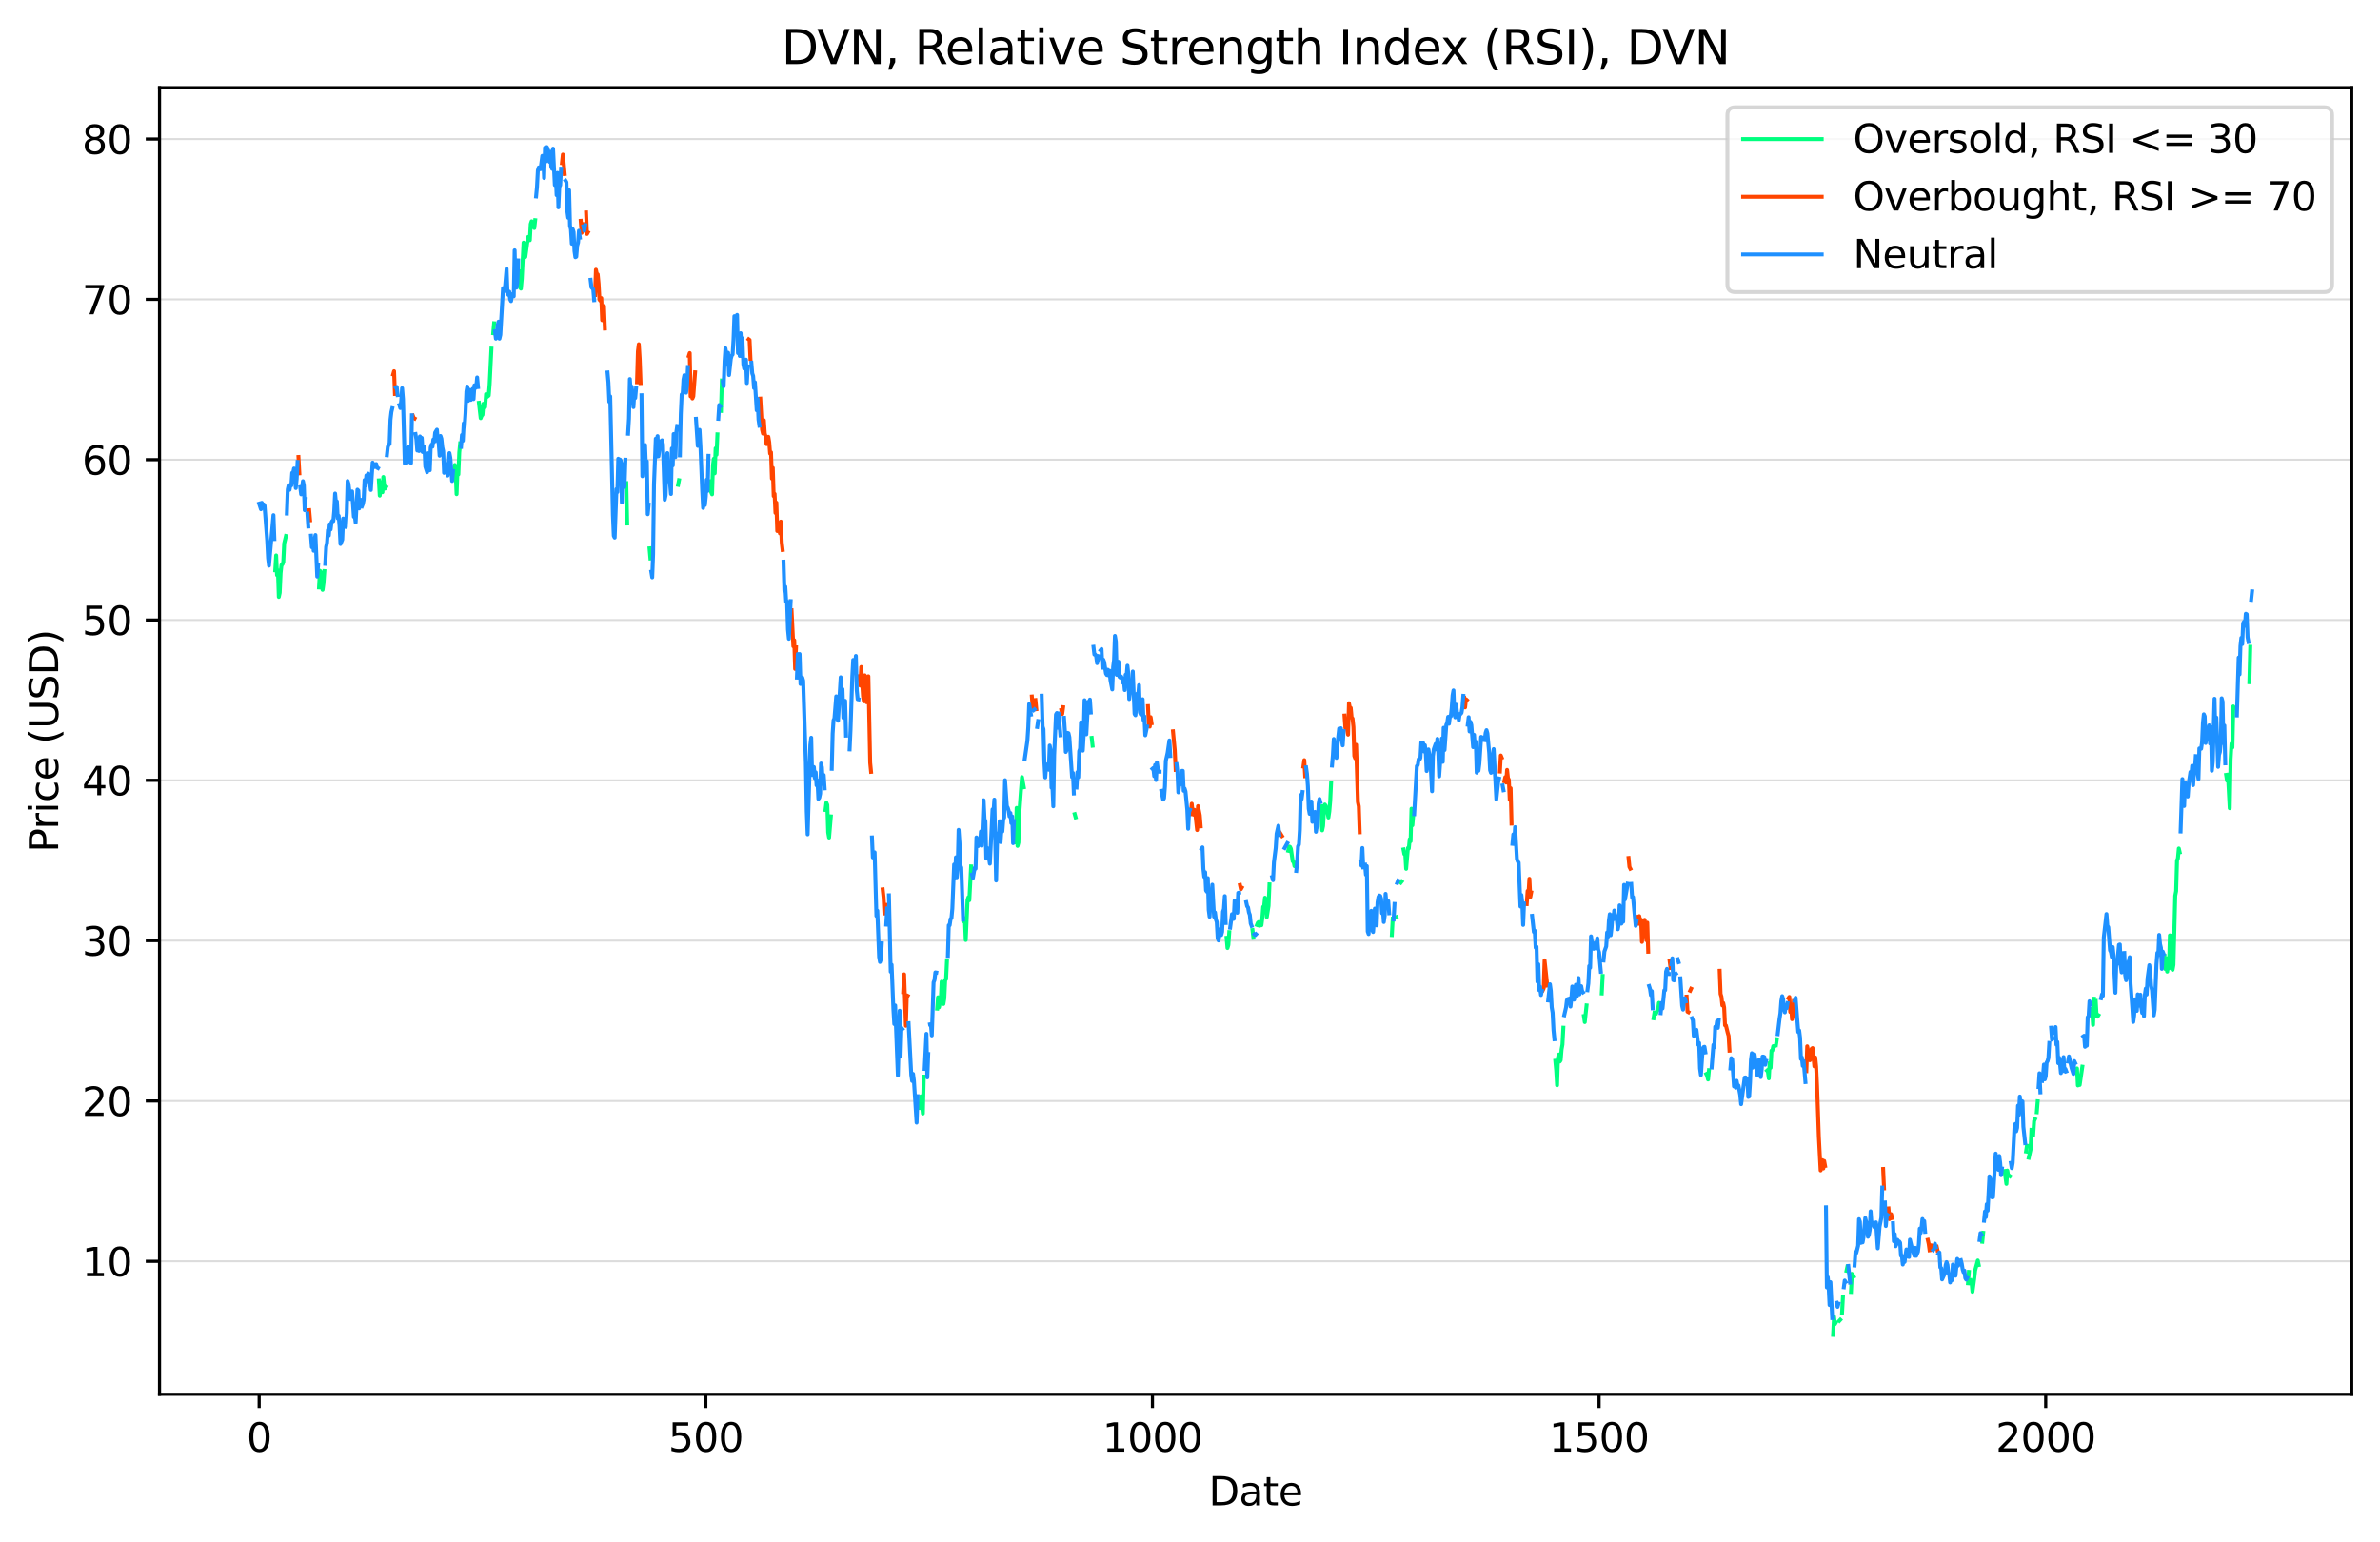 <?xml version="1.0" encoding="utf-8" standalone="no"?>
<!DOCTYPE svg PUBLIC "-//W3C//DTD SVG 1.1//EN"
  "http://www.w3.org/Graphics/SVG/1.1/DTD/svg11.dtd">
<svg xmlns:xlink="http://www.w3.org/1999/xlink" width="605.803pt" height="392.514pt" viewBox="0 0 605.803 392.514" xmlns="http://www.w3.org/2000/svg" version="1.1">
 <defs>
  <style type="text/css">*{stroke-linejoin: round; stroke-linecap: butt}</style>
 </defs>
 <g id="figure_1">
  <g id="patch_1">
   <path d="M 0 392.514 
L 605.803 392.514 
L 605.803 0 
L 0 0 
z
" style="fill: #ffffff"/>
  </g>
  <g id="axes_1">
   <g id="patch_2">
    <path d="M 40.603 354.958 
L 598.603 354.958 
L 598.603 22.318 
L 40.603 22.318 
z
" style="fill: #ffffff"/>
   </g>
   <g id="matplotlib.axis_1">
    <g id="xtick_1">
     <g id="line2d_1">
      <defs>
       <path id="ma495d2153a" d="M 0 0 
L 0 3.5 
" style="stroke: #000000; stroke-width: 0.8"/>
      </defs>
      <g>
       <use xlink:href="#ma495d2153a" x="65.967" y="354.958" style="stroke: #000000; stroke-width: 0.8"/>
      </g>
     </g>
     <g id="text_1">
      <!-- 0 -->
      <g transform="translate(62.786 369.557)scale(0.1 -0.1)">
       <defs>
        <path id="DejaVuSans-30" d="M 2034 4250 
Q 1547 4250 1301 3770 
Q 1056 3291 1056 2328 
Q 1056 1369 1301 889 
Q 1547 409 2034 409 
Q 2525 409 2770 889 
Q 3016 1369 3016 2328 
Q 3016 3291 2770 3770 
Q 2525 4250 2034 4250 
z
M 2034 4750 
Q 2819 4750 3233 4129 
Q 3647 3509 3647 2328 
Q 3647 1150 3233 529 
Q 2819 -91 2034 -91 
Q 1250 -91 836 529 
Q 422 1150 422 2328 
Q 422 3509 836 4129 
Q 1250 4750 2034 4750 
z
" transform="scale(0.016)"/>
       </defs>
       <use xlink:href="#DejaVuSans-30"/>
      </g>
     </g>
    </g>
    <g id="xtick_2">
     <g id="line2d_2">
      <g>
       <use xlink:href="#ma495d2153a" x="179.654" y="354.958" style="stroke: #000000; stroke-width: 0.8"/>
      </g>
     </g>
     <g id="text_2">
      <!-- 500 -->
      <g transform="translate(170.11 369.557)scale(0.1 -0.1)">
       <defs>
        <path id="DejaVuSans-35" d="M 691 4666 
L 3169 4666 
L 3169 4134 
L 1269 4134 
L 1269 2991 
Q 1406 3038 1543 3061 
Q 1681 3084 1819 3084 
Q 2600 3084 3056 2656 
Q 3513 2228 3513 1497 
Q 3513 744 3044 326 
Q 2575 -91 1722 -91 
Q 1428 -91 1123 -41 
Q 819 9 494 109 
L 494 744 
Q 775 591 1075 516 
Q 1375 441 1709 441 
Q 2250 441 2565 725 
Q 2881 1009 2881 1497 
Q 2881 1984 2565 2268 
Q 2250 2553 1709 2553 
Q 1456 2553 1204 2497 
Q 953 2441 691 2322 
L 691 4666 
z
" transform="scale(0.016)"/>
       </defs>
       <use xlink:href="#DejaVuSans-35"/>
       <use xlink:href="#DejaVuSans-30" x="63.623"/>
       <use xlink:href="#DejaVuSans-30" x="127.246"/>
      </g>
     </g>
    </g>
    <g id="xtick_3">
     <g id="line2d_3">
      <g>
       <use xlink:href="#ma495d2153a" x="293.341" y="354.958" style="stroke: #000000; stroke-width: 0.8"/>
      </g>
     </g>
     <g id="text_3">
      <!-- 1000 -->
      <g transform="translate(280.616 369.557)scale(0.1 -0.1)">
       <defs>
        <path id="DejaVuSans-31" d="M 794 531 
L 1825 531 
L 1825 4091 
L 703 3866 
L 703 4441 
L 1819 4666 
L 2450 4666 
L 2450 531 
L 3481 531 
L 3481 0 
L 794 0 
L 794 531 
z
" transform="scale(0.016)"/>
       </defs>
       <use xlink:href="#DejaVuSans-31"/>
       <use xlink:href="#DejaVuSans-30" x="63.623"/>
       <use xlink:href="#DejaVuSans-30" x="127.246"/>
       <use xlink:href="#DejaVuSans-30" x="190.869"/>
      </g>
     </g>
    </g>
    <g id="xtick_4">
     <g id="line2d_4">
      <g>
       <use xlink:href="#ma495d2153a" x="407.029" y="354.958" style="stroke: #000000; stroke-width: 0.8"/>
      </g>
     </g>
     <g id="text_4">
      <!-- 1500 -->
      <g transform="translate(394.304 369.557)scale(0.1 -0.1)">
       <use xlink:href="#DejaVuSans-31"/>
       <use xlink:href="#DejaVuSans-35" x="63.623"/>
       <use xlink:href="#DejaVuSans-30" x="127.246"/>
       <use xlink:href="#DejaVuSans-30" x="190.869"/>
      </g>
     </g>
    </g>
    <g id="xtick_5">
     <g id="line2d_5">
      <g>
       <use xlink:href="#ma495d2153a" x="520.716" y="354.958" style="stroke: #000000; stroke-width: 0.8"/>
      </g>
     </g>
     <g id="text_5">
      <!-- 2000 -->
      <g transform="translate(507.991 369.557)scale(0.1 -0.1)">
       <defs>
        <path id="DejaVuSans-32" d="M 1228 531 
L 3431 531 
L 3431 0 
L 469 0 
L 469 531 
Q 828 903 1448 1529 
Q 2069 2156 2228 2338 
Q 2531 2678 2651 2914 
Q 2772 3150 2772 3378 
Q 2772 3750 2511 3984 
Q 2250 4219 1831 4219 
Q 1534 4219 1204 4116 
Q 875 4013 500 3803 
L 500 4441 
Q 881 4594 1212 4672 
Q 1544 4750 1819 4750 
Q 2544 4750 2975 4387 
Q 3406 4025 3406 3419 
Q 3406 3131 3298 2873 
Q 3191 2616 2906 2266 
Q 2828 2175 2409 1742 
Q 1991 1309 1228 531 
z
" transform="scale(0.016)"/>
       </defs>
       <use xlink:href="#DejaVuSans-32"/>
       <use xlink:href="#DejaVuSans-30" x="63.623"/>
       <use xlink:href="#DejaVuSans-30" x="127.246"/>
       <use xlink:href="#DejaVuSans-30" x="190.869"/>
      </g>
     </g>
    </g>
    <g id="text_6">
     <!-- Date -->
     <g transform="translate(307.652 383.235)scale(0.1 -0.1)">
      <defs>
       <path id="DejaVuSans-44" d="M 1259 4147 
L 1259 519 
L 2022 519 
Q 2988 519 3436 956 
Q 3884 1394 3884 2338 
Q 3884 3275 3436 3711 
Q 2988 4147 2022 4147 
L 1259 4147 
z
M 628 4666 
L 1925 4666 
Q 3281 4666 3915 4102 
Q 4550 3538 4550 2338 
Q 4550 1131 3912 565 
Q 3275 0 1925 0 
L 628 0 
L 628 4666 
z
" transform="scale(0.016)"/>
       <path id="DejaVuSans-61" d="M 2194 1759 
Q 1497 1759 1228 1600 
Q 959 1441 959 1056 
Q 959 750 1161 570 
Q 1363 391 1709 391 
Q 2188 391 2477 730 
Q 2766 1069 2766 1631 
L 2766 1759 
L 2194 1759 
z
M 3341 1997 
L 3341 0 
L 2766 0 
L 2766 531 
Q 2569 213 2275 61 
Q 1981 -91 1556 -91 
Q 1019 -91 701 211 
Q 384 513 384 1019 
Q 384 1609 779 1909 
Q 1175 2209 1959 2209 
L 2766 2209 
L 2766 2266 
Q 2766 2663 2505 2880 
Q 2244 3097 1772 3097 
Q 1472 3097 1187 3025 
Q 903 2953 641 2809 
L 641 3341 
Q 956 3463 1253 3523 
Q 1550 3584 1831 3584 
Q 2591 3584 2966 3190 
Q 3341 2797 3341 1997 
z
" transform="scale(0.016)"/>
       <path id="DejaVuSans-74" d="M 1172 4494 
L 1172 3500 
L 2356 3500 
L 2356 3053 
L 1172 3053 
L 1172 1153 
Q 1172 725 1289 603 
Q 1406 481 1766 481 
L 2356 481 
L 2356 0 
L 1766 0 
Q 1100 0 847 248 
Q 594 497 594 1153 
L 594 3053 
L 172 3053 
L 172 3500 
L 594 3500 
L 594 4494 
L 1172 4494 
z
" transform="scale(0.016)"/>
       <path id="DejaVuSans-65" d="M 3597 1894 
L 3597 1613 
L 953 1613 
Q 991 1019 1311 708 
Q 1631 397 2203 397 
Q 2534 397 2845 478 
Q 3156 559 3463 722 
L 3463 178 
Q 3153 47 2828 -22 
Q 2503 -91 2169 -91 
Q 1331 -91 842 396 
Q 353 884 353 1716 
Q 353 2575 817 3079 
Q 1281 3584 2069 3584 
Q 2775 3584 3186 3129 
Q 3597 2675 3597 1894 
z
M 3022 2063 
Q 3016 2534 2758 2815 
Q 2500 3097 2075 3097 
Q 1594 3097 1305 2825 
Q 1016 2553 972 2059 
L 3022 2063 
z
" transform="scale(0.016)"/>
      </defs>
      <use xlink:href="#DejaVuSans-44"/>
      <use xlink:href="#DejaVuSans-61" x="77.002"/>
      <use xlink:href="#DejaVuSans-74" x="138.281"/>
      <use xlink:href="#DejaVuSans-65" x="177.49"/>
     </g>
    </g>
   </g>
   <g id="matplotlib.axis_2">
    <g id="ytick_1">
     <g id="line2d_6">
      <path d="M 40.603 321.104 
L 598.603 321.104 
" clip-path="url(#p395054e875)" style="fill: none; stroke: #dcdcdc; stroke-width: 0.5; stroke-linecap: square"/>
     </g>
     <g id="line2d_7">
      <defs>
       <path id="m80ca8fec37" d="M 0 0 
L -3.5 0 
" style="stroke: #000000; stroke-width: 0.8"/>
      </defs>
      <g>
       <use xlink:href="#m80ca8fec37" x="40.603" y="321.104" style="stroke: #000000; stroke-width: 0.8"/>
      </g>
     </g>
     <g id="text_7">
      <!-- 10 -->
      <g transform="translate(20.878 324.903)scale(0.1 -0.1)">
       <use xlink:href="#DejaVuSans-31"/>
       <use xlink:href="#DejaVuSans-30" x="63.623"/>
      </g>
     </g>
    </g>
    <g id="ytick_2">
     <g id="line2d_8">
      <path d="M 40.603 280.289 
L 598.603 280.289 
" clip-path="url(#p395054e875)" style="fill: none; stroke: #dcdcdc; stroke-width: 0.5; stroke-linecap: square"/>
     </g>
     <g id="line2d_9">
      <g>
       <use xlink:href="#m80ca8fec37" x="40.603" y="280.289" style="stroke: #000000; stroke-width: 0.8"/>
      </g>
     </g>
     <g id="text_8">
      <!-- 20 -->
      <g transform="translate(20.878 284.088)scale(0.1 -0.1)">
       <use xlink:href="#DejaVuSans-32"/>
       <use xlink:href="#DejaVuSans-30" x="63.623"/>
      </g>
     </g>
    </g>
    <g id="ytick_3">
     <g id="line2d_10">
      <path d="M 40.603 239.473 
L 598.603 239.473 
" clip-path="url(#p395054e875)" style="fill: none; stroke: #dcdcdc; stroke-width: 0.5; stroke-linecap: square"/>
     </g>
     <g id="line2d_11">
      <g>
       <use xlink:href="#m80ca8fec37" x="40.603" y="239.473" style="stroke: #000000; stroke-width: 0.8"/>
      </g>
     </g>
     <g id="text_9">
      <!-- 30 -->
      <g transform="translate(20.878 243.273)scale(0.1 -0.1)">
       <defs>
        <path id="DejaVuSans-33" d="M 2597 2516 
Q 3050 2419 3304 2112 
Q 3559 1806 3559 1356 
Q 3559 666 3084 287 
Q 2609 -91 1734 -91 
Q 1441 -91 1130 -33 
Q 819 25 488 141 
L 488 750 
Q 750 597 1062 519 
Q 1375 441 1716 441 
Q 2309 441 2620 675 
Q 2931 909 2931 1356 
Q 2931 1769 2642 2001 
Q 2353 2234 1838 2234 
L 1294 2234 
L 1294 2753 
L 1863 2753 
Q 2328 2753 2575 2939 
Q 2822 3125 2822 3475 
Q 2822 3834 2567 4026 
Q 2313 4219 1838 4219 
Q 1578 4219 1281 4162 
Q 984 4106 628 3988 
L 628 4550 
Q 988 4650 1302 4700 
Q 1616 4750 1894 4750 
Q 2613 4750 3031 4423 
Q 3450 4097 3450 3541 
Q 3450 3153 3228 2886 
Q 3006 2619 2597 2516 
z
" transform="scale(0.016)"/>
       </defs>
       <use xlink:href="#DejaVuSans-33"/>
       <use xlink:href="#DejaVuSans-30" x="63.623"/>
      </g>
     </g>
    </g>
    <g id="ytick_4">
     <g id="line2d_12">
      <path d="M 40.603 198.658 
L 598.603 198.658 
" clip-path="url(#p395054e875)" style="fill: none; stroke: #dcdcdc; stroke-width: 0.5; stroke-linecap: square"/>
     </g>
     <g id="line2d_13">
      <g>
       <use xlink:href="#m80ca8fec37" x="40.603" y="198.658" style="stroke: #000000; stroke-width: 0.8"/>
      </g>
     </g>
     <g id="text_10">
      <!-- 40 -->
      <g transform="translate(20.878 202.457)scale(0.1 -0.1)">
       <defs>
        <path id="DejaVuSans-34" d="M 2419 4116 
L 825 1625 
L 2419 1625 
L 2419 4116 
z
M 2253 4666 
L 3047 4666 
L 3047 1625 
L 3713 1625 
L 3713 1100 
L 3047 1100 
L 3047 0 
L 2419 0 
L 2419 1100 
L 313 1100 
L 313 1709 
L 2253 4666 
z
" transform="scale(0.016)"/>
       </defs>
       <use xlink:href="#DejaVuSans-34"/>
       <use xlink:href="#DejaVuSans-30" x="63.623"/>
      </g>
     </g>
    </g>
    <g id="ytick_5">
     <g id="line2d_14">
      <path d="M 40.603 157.843 
L 598.603 157.843 
" clip-path="url(#p395054e875)" style="fill: none; stroke: #dcdcdc; stroke-width: 0.5; stroke-linecap: square"/>
     </g>
     <g id="line2d_15">
      <g>
       <use xlink:href="#m80ca8fec37" x="40.603" y="157.843" style="stroke: #000000; stroke-width: 0.8"/>
      </g>
     </g>
     <g id="text_11">
      <!-- 50 -->
      <g transform="translate(20.878 161.642)scale(0.1 -0.1)">
       <use xlink:href="#DejaVuSans-35"/>
       <use xlink:href="#DejaVuSans-30" x="63.623"/>
      </g>
     </g>
    </g>
    <g id="ytick_6">
     <g id="line2d_16">
      <path d="M 40.603 117.028 
L 598.603 117.028 
" clip-path="url(#p395054e875)" style="fill: none; stroke: #dcdcdc; stroke-width: 0.5; stroke-linecap: square"/>
     </g>
     <g id="line2d_17">
      <g>
       <use xlink:href="#m80ca8fec37" x="40.603" y="117.028" style="stroke: #000000; stroke-width: 0.8"/>
      </g>
     </g>
     <g id="text_12">
      <!-- 60 -->
      <g transform="translate(20.878 120.827)scale(0.1 -0.1)">
       <defs>
        <path id="DejaVuSans-36" d="M 2113 2584 
Q 1688 2584 1439 2293 
Q 1191 2003 1191 1497 
Q 1191 994 1439 701 
Q 1688 409 2113 409 
Q 2538 409 2786 701 
Q 3034 994 3034 1497 
Q 3034 2003 2786 2293 
Q 2538 2584 2113 2584 
z
M 3366 4563 
L 3366 3988 
Q 3128 4100 2886 4159 
Q 2644 4219 2406 4219 
Q 1781 4219 1451 3797 
Q 1122 3375 1075 2522 
Q 1259 2794 1537 2939 
Q 1816 3084 2150 3084 
Q 2853 3084 3261 2657 
Q 3669 2231 3669 1497 
Q 3669 778 3244 343 
Q 2819 -91 2113 -91 
Q 1303 -91 875 529 
Q 447 1150 447 2328 
Q 447 3434 972 4092 
Q 1497 4750 2381 4750 
Q 2619 4750 2861 4703 
Q 3103 4656 3366 4563 
z
" transform="scale(0.016)"/>
       </defs>
       <use xlink:href="#DejaVuSans-36"/>
       <use xlink:href="#DejaVuSans-30" x="63.623"/>
      </g>
     </g>
    </g>
    <g id="ytick_7">
     <g id="line2d_18">
      <path d="M 40.603 76.213 
L 598.603 76.213 
" clip-path="url(#p395054e875)" style="fill: none; stroke: #dcdcdc; stroke-width: 0.5; stroke-linecap: square"/>
     </g>
     <g id="line2d_19">
      <g>
       <use xlink:href="#m80ca8fec37" x="40.603" y="76.213" style="stroke: #000000; stroke-width: 0.8"/>
      </g>
     </g>
     <g id="text_13">
      <!-- 70 -->
      <g transform="translate(20.878 80.012)scale(0.1 -0.1)">
       <defs>
        <path id="DejaVuSans-37" d="M 525 4666 
L 3525 4666 
L 3525 4397 
L 1831 0 
L 1172 0 
L 2766 4134 
L 525 4134 
L 525 4666 
z
" transform="scale(0.016)"/>
       </defs>
       <use xlink:href="#DejaVuSans-37"/>
       <use xlink:href="#DejaVuSans-30" x="63.623"/>
      </g>
     </g>
    </g>
    <g id="ytick_8">
     <g id="line2d_20">
      <path d="M 40.603 35.397 
L 598.603 35.397 
" clip-path="url(#p395054e875)" style="fill: none; stroke: #dcdcdc; stroke-width: 0.5; stroke-linecap: square"/>
     </g>
     <g id="line2d_21">
      <g>
       <use xlink:href="#m80ca8fec37" x="40.603" y="35.397" style="stroke: #000000; stroke-width: 0.8"/>
      </g>
     </g>
     <g id="text_14">
      <!-- 80 -->
      <g transform="translate(20.878 39.197)scale(0.1 -0.1)">
       <defs>
        <path id="DejaVuSans-38" d="M 2034 2216 
Q 1584 2216 1326 1975 
Q 1069 1734 1069 1313 
Q 1069 891 1326 650 
Q 1584 409 2034 409 
Q 2484 409 2743 651 
Q 3003 894 3003 1313 
Q 3003 1734 2745 1975 
Q 2488 2216 2034 2216 
z
M 1403 2484 
Q 997 2584 770 2862 
Q 544 3141 544 3541 
Q 544 4100 942 4425 
Q 1341 4750 2034 4750 
Q 2731 4750 3128 4425 
Q 3525 4100 3525 3541 
Q 3525 3141 3298 2862 
Q 3072 2584 2669 2484 
Q 3125 2378 3379 2068 
Q 3634 1759 3634 1313 
Q 3634 634 3220 271 
Q 2806 -91 2034 -91 
Q 1263 -91 848 271 
Q 434 634 434 1313 
Q 434 1759 690 2068 
Q 947 2378 1403 2484 
z
M 1172 3481 
Q 1172 3119 1398 2916 
Q 1625 2713 2034 2713 
Q 2441 2713 2670 2916 
Q 2900 3119 2900 3481 
Q 2900 3844 2670 4047 
Q 2441 4250 2034 4250 
Q 1625 4250 1398 4047 
Q 1172 3844 1172 3481 
z
" transform="scale(0.016)"/>
       </defs>
       <use xlink:href="#DejaVuSans-38"/>
       <use xlink:href="#DejaVuSans-30" x="63.623"/>
      </g>
     </g>
    </g>
    <g id="text_15">
     <!-- Price (USD) -->
     <g transform="translate(14.798 217.01)rotate(-90)scale(0.1 -0.1)">
      <defs>
       <path id="DejaVuSans-50" d="M 1259 4147 
L 1259 2394 
L 2053 2394 
Q 2494 2394 2734 2622 
Q 2975 2850 2975 3272 
Q 2975 3691 2734 3919 
Q 2494 4147 2053 4147 
L 1259 4147 
z
M 628 4666 
L 2053 4666 
Q 2838 4666 3239 4311 
Q 3641 3956 3641 3272 
Q 3641 2581 3239 2228 
Q 2838 1875 2053 1875 
L 1259 1875 
L 1259 0 
L 628 0 
L 628 4666 
z
" transform="scale(0.016)"/>
       <path id="DejaVuSans-72" d="M 2631 2963 
Q 2534 3019 2420 3045 
Q 2306 3072 2169 3072 
Q 1681 3072 1420 2755 
Q 1159 2438 1159 1844 
L 1159 0 
L 581 0 
L 581 3500 
L 1159 3500 
L 1159 2956 
Q 1341 3275 1631 3429 
Q 1922 3584 2338 3584 
Q 2397 3584 2469 3576 
Q 2541 3569 2628 3553 
L 2631 2963 
z
" transform="scale(0.016)"/>
       <path id="DejaVuSans-69" d="M 603 3500 
L 1178 3500 
L 1178 0 
L 603 0 
L 603 3500 
z
M 603 4863 
L 1178 4863 
L 1178 4134 
L 603 4134 
L 603 4863 
z
" transform="scale(0.016)"/>
       <path id="DejaVuSans-63" d="M 3122 3366 
L 3122 2828 
Q 2878 2963 2633 3030 
Q 2388 3097 2138 3097 
Q 1578 3097 1268 2742 
Q 959 2388 959 1747 
Q 959 1106 1268 751 
Q 1578 397 2138 397 
Q 2388 397 2633 464 
Q 2878 531 3122 666 
L 3122 134 
Q 2881 22 2623 -34 
Q 2366 -91 2075 -91 
Q 1284 -91 818 406 
Q 353 903 353 1747 
Q 353 2603 823 3093 
Q 1294 3584 2113 3584 
Q 2378 3584 2631 3529 
Q 2884 3475 3122 3366 
z
" transform="scale(0.016)"/>
       <path id="DejaVuSans-20" transform="scale(0.016)"/>
       <path id="DejaVuSans-28" d="M 1984 4856 
Q 1566 4138 1362 3434 
Q 1159 2731 1159 2009 
Q 1159 1288 1364 580 
Q 1569 -128 1984 -844 
L 1484 -844 
Q 1016 -109 783 600 
Q 550 1309 550 2009 
Q 550 2706 781 3412 
Q 1013 4119 1484 4856 
L 1984 4856 
z
" transform="scale(0.016)"/>
       <path id="DejaVuSans-55" d="M 556 4666 
L 1191 4666 
L 1191 1831 
Q 1191 1081 1462 751 
Q 1734 422 2344 422 
Q 2950 422 3222 751 
Q 3494 1081 3494 1831 
L 3494 4666 
L 4128 4666 
L 4128 1753 
Q 4128 841 3676 375 
Q 3225 -91 2344 -91 
Q 1459 -91 1007 375 
Q 556 841 556 1753 
L 556 4666 
z
" transform="scale(0.016)"/>
       <path id="DejaVuSans-53" d="M 3425 4513 
L 3425 3897 
Q 3066 4069 2747 4153 
Q 2428 4238 2131 4238 
Q 1616 4238 1336 4038 
Q 1056 3838 1056 3469 
Q 1056 3159 1242 3001 
Q 1428 2844 1947 2747 
L 2328 2669 
Q 3034 2534 3370 2195 
Q 3706 1856 3706 1288 
Q 3706 609 3251 259 
Q 2797 -91 1919 -91 
Q 1588 -91 1214 -16 
Q 841 59 441 206 
L 441 856 
Q 825 641 1194 531 
Q 1563 422 1919 422 
Q 2459 422 2753 634 
Q 3047 847 3047 1241 
Q 3047 1584 2836 1778 
Q 2625 1972 2144 2069 
L 1759 2144 
Q 1053 2284 737 2584 
Q 422 2884 422 3419 
Q 422 4038 858 4394 
Q 1294 4750 2059 4750 
Q 2388 4750 2728 4690 
Q 3069 4631 3425 4513 
z
" transform="scale(0.016)"/>
       <path id="DejaVuSans-29" d="M 513 4856 
L 1013 4856 
Q 1481 4119 1714 3412 
Q 1947 2706 1947 2009 
Q 1947 1309 1714 600 
Q 1481 -109 1013 -844 
L 513 -844 
Q 928 -128 1133 580 
Q 1338 1288 1338 2009 
Q 1338 2731 1133 3434 
Q 928 4138 513 4856 
z
" transform="scale(0.016)"/>
      </defs>
      <use xlink:href="#DejaVuSans-50"/>
      <use xlink:href="#DejaVuSans-72" x="58.553"/>
      <use xlink:href="#DejaVuSans-69" x="99.666"/>
      <use xlink:href="#DejaVuSans-63" x="127.449"/>
      <use xlink:href="#DejaVuSans-65" x="182.43"/>
      <use xlink:href="#DejaVuSans-20" x="243.953"/>
      <use xlink:href="#DejaVuSans-28" x="275.74"/>
      <use xlink:href="#DejaVuSans-55" x="314.754"/>
      <use xlink:href="#DejaVuSans-53" x="387.947"/>
      <use xlink:href="#DejaVuSans-44" x="451.424"/>
      <use xlink:href="#DejaVuSans-29" x="528.426"/>
     </g>
    </g>
   </g>
   <g id="line2d_22">
    <path d="M 70.06 145.19 
L 70.287 141.395 
L 70.514 146.415 
L 70.742 145.19 
L 70.969 151.966 
L 71.196 150.904 
L 71.424 145.884 
L 71.651 143.843 
L 71.879 143.68 
L 72.106 143.109 
L 72.333 138.374 
L 72.788 136.456 
M 81.201 149.558 
L 81.428 145.313 
L 81.656 145.639 
L 82.11 150.17 
L 82.338 148.537 
L 82.565 145.394 
M 96.435 122.293 
L 96.662 126.17 
L 96.89 122.742 
L 97.344 125.313 
L 97.572 121.436 
L 97.799 123.722 
L 98.027 124.375 
L 98.254 123.966 
M 115.534 121.069 
L 115.762 118.375 
L 115.989 120.211 
L 116.217 125.803 
L 116.444 119.803 
L 116.671 120.783 
L 116.899 115.191 
L 117.126 112.865 
M 121.901 102.538 
L 122.356 106.457 
L 122.583 105.844 
L 122.81 105.6 
L 123.038 102.783 
L 123.265 102.906 
L 123.493 103.6 
L 123.72 100.334 
L 123.947 101.069 
L 124.402 100.702 
L 124.629 97.885 
L 125.084 88.743 
M 125.539 84.825 
L 125.766 82.294 
M 132.133 69.07 
L 132.36 73.192 
L 132.588 73.478 
L 132.815 70.988 
L 133.27 61.764 
L 133.497 65.152 
L 133.724 65.397 
L 134.407 60.335 
L 134.634 60.295 
L 134.861 61.152 
L 135.089 57.029 
L 135.316 56.336 
L 135.771 57.152 
L 135.998 58.05 
L 136.226 56.05 
M 159.418 122.987 
L 159.645 133.272 
M 165.329 139.599 
L 165.557 142.17 
M 172.605 123.436 
L 172.833 122.252 
M 180.564 124.13 
L 180.791 122.497 
L 181.018 125.313 
L 181.246 125.844 
L 181.473 118.497 
L 181.7 116.783 
L 181.928 120.497 
L 182.155 114.13 
L 182.383 115.763 
L 182.61 110.579 
M 183.519 104.62 
L 183.747 96.865 
M 210.122 206.209 
L 210.35 204.372 
L 210.577 204.903 
L 210.804 211.923 
L 211.032 213.229 
L 211.487 207.842 
M 234.224 282.085 
L 234.451 279.105 
L 234.906 283.472 
L 235.133 274.085 
M 238.544 256.779 
L 238.771 253.881 
L 238.999 256.453 
L 239.226 255.432 
L 239.454 254.983 
L 239.681 249.922 
L 240.136 255.596 
L 240.363 254.208 
L 240.59 249.432 
L 240.818 249.269 
L 241.045 244.494 
M 245.365 234.576 
L 245.593 233.759 
L 245.82 239.31 
L 246.275 229.106 
L 246.502 228.413 
L 246.73 229.188 
L 247.184 220.576 
M 258.326 214.454 
L 258.553 214.454 
L 258.78 205.678 
L 259.008 215.352 
L 259.235 214.495 
L 259.463 206.821 
L 259.917 200.658 
L 260.145 197.842 
L 260.599 200.413 
M 273.56 207.27 
L 273.787 208.087 
M 277.88 187.842 
L 278.107 189.842 
M 312.213 238.739 
L 312.441 241.351 
L 312.668 240.575 
L 312.896 237.31 
M 318.807 236.78 
L 319.035 238.739 
M 319.944 235.474 
L 320.172 234.902 
L 320.399 234.739 
L 320.626 235.678 
L 320.854 235.433 
L 321.081 235.555 
L 321.308 233.759 
L 321.536 230.861 
L 321.763 230.78 
L 321.991 228.535 
L 322.218 229.719 
L 322.445 233.474 
L 322.9 230.617 
L 323.127 225.147 
M 327.902 216.576 
L 328.13 215.515 
L 328.357 215.597 
L 328.584 216.086 
L 329.039 219.27 
L 329.267 219.352 
L 329.494 220.494 
L 329.721 219.719 
M 336.315 205.27 
L 336.543 211.393 
L 336.77 210.291 
L 336.997 206.617 
L 337.225 204.821 
L 337.452 205.148 
L 337.679 206.332 
L 337.907 206.821 
L 338.134 208.127 
L 338.362 206.576 
L 338.589 203.964 
L 338.816 199.311 
M 354.278 238.045 
L 354.505 233.882 
M 355.187 233.555 
L 355.415 233.474 
M 356.551 224.698 
L 356.779 224.413 
M 357.234 216.25 
L 357.461 217.433 
L 357.688 217.311 
L 357.916 221.188 
L 358.37 215.882 
L 358.598 216.005 
L 358.825 213.637 
L 359.053 214.168 
L 359.28 205.883 
L 359.507 210.087 
L 359.735 207.352 
M 395.887 270.044 
L 396.115 272.493 
L 396.342 276.289 
L 396.569 269.228 
L 396.797 268.452 
L 397.024 270.248 
L 397.252 269.922 
L 397.479 267.187 
L 397.706 265.922 
L 397.934 261.636 
M 403.163 258.657 
L 403.391 260.208 
L 403.845 255.963 
M 407.711 252.902 
L 407.938 248.453 
M 420.899 259.228 
L 421.126 257.8 
M 421.581 257.922 
L 421.808 257.31 
L 422.035 257.065 
L 422.263 255.31 
L 422.49 255.391 
M 434.314 273.432 
L 434.541 273.881 
L 434.768 274.819 
L 434.996 272.452 
M 449.775 272.575 
L 450.002 272.82 
L 450.23 274.534 
L 450.457 270.534 
L 450.685 271.84 
L 450.912 267.473 
L 451.139 267.432 
L 451.367 266.33 
L 451.594 266.33 
M 452.049 266.085 
L 452.276 264.575 
M 466.601 339.838 
L 466.828 335.185 
L 467.056 337.104 
L 467.283 336.695 
M 468.192 336.246 
L 468.42 336.001 
M 468.875 334.206 
L 469.102 330.124 
M 470.011 323.512 
L 470.239 322.451 
M 471.148 328.9 
L 471.376 324.288 
L 471.603 324.532 
L 471.83 324.981 
M 500.934 326.696 
L 501.162 323.798 
M 501.616 325.961 
L 501.844 326.451 
L 502.071 328.859 
L 502.526 325.471 
L 502.753 323.43 
L 503.435 320.9 
L 503.663 322.043 
M 504.572 316.124 
L 504.8 313.839 
M 510.257 298.125 
L 510.711 301.39 
L 510.939 298.003 
L 511.166 299.349 
L 511.394 299.268 
L 511.621 299.431 
M 515.714 293.146 
L 515.941 291.676 
M 516.396 294.737 
L 516.851 292.697 
L 517.078 287.635 
M 517.533 288.86 
L 517.76 285.391 
L 517.987 284.901 
M 518.442 283.146 
L 518.67 280.37 
M 528.447 272.615 
L 528.674 272.003 
L 528.901 276.33 
L 529.129 275.513 
L 529.356 276.207 
L 530.038 271.554 
M 532.312 256.861 
L 532.539 257.514 
L 532.767 260.901 
L 532.994 254.249 
M 533.449 254.82 
L 533.676 258.738 
L 533.904 258.82 
L 534.131 258.453 
M 550.957 243.31 
L 551.184 246.698 
L 551.412 245.8 
L 551.639 247.351 
L 551.866 243.882 
L 552.094 246.535 
L 552.321 238.127 
L 552.548 238.208 
L 552.776 240.331 
L 553.003 246.902 
L 553.231 245.637 
L 553.685 228.045 
L 553.913 226.862 
L 554.14 219.066 
L 554.367 218.535 
L 554.595 216.005 
L 554.822 216.984 
M 566.646 197.271 
L 566.873 198.74 
L 567.1 197.189 
L 567.555 205.76 
L 567.782 193.311 
L 568.01 189.312 
L 568.237 190.291 
L 568.465 179.842 
L 568.692 180.291 
M 572.557 173.679 
L 572.785 164.659 
L 572.785 164.659 
" clip-path="url(#p395054e875)" style="fill: none; stroke: #00ff7f; stroke-linecap: square"/>
   </g>
   <g id="line2d_23">
    <path d="M 75.971 116.334 
L 76.199 120.497 
M 78.7 129.885 
L 78.927 132.456 
M 100.073 95.314 
L 100.3 94.498 
L 100.528 100.294 
M 105.075 105.804 
L 105.303 106.416 
L 105.53 106.538 
M 143.047 41.52 
L 143.274 39.356 
L 143.729 44.295 
M 147.822 56.213 
L 148.049 59.274 
L 148.276 57.029 
M 149.186 54.091 
L 149.413 59.56 
L 149.641 59.152 
M 151.46 75.111 
L 151.687 68.662 
L 151.914 69.805 
L 152.142 69.845 
L 152.369 72.254 
L 152.596 76.294 
L 152.824 76.58 
L 153.051 75.886 
L 153.279 81.519 
L 153.733 77.927 
L 153.961 83.641 
M 162.146 97.314 
L 162.374 89.437 
L 162.601 87.641 
L 162.828 91.355 
L 163.056 97.518 
M 175.334 90.62 
L 175.561 89.886 
L 175.789 100.906 
L 176.016 99.028 
L 176.243 101.436 
L 176.471 100.906 
L 176.926 94.784 
M 190.568 86.376 
L 190.795 86.539 
L 191.023 91.355 
M 193.524 101.477 
L 193.979 109.395 
L 194.206 110.375 
L 194.433 106.987 
L 194.661 110.334 
L 194.888 111.15 
L 195.116 113.069 
L 195.343 111.518 
L 195.57 111.191 
L 195.798 112.579 
L 196.025 115.477 
L 196.252 115.15 
L 196.48 121.844 
L 196.707 119.109 
L 196.935 126.293 
L 197.162 125.721 
L 197.389 130.578 
L 197.617 127.966 
L 197.844 135.191 
L 198.071 133.599 
L 198.299 133.966 
L 198.526 135.803 
L 198.754 132.782 
L 198.981 138.088 
L 199.208 140.007 
M 201.482 155.353 
L 201.937 164.537 
L 202.164 162.986 
L 202.392 170.292 
L 202.619 164.782 
M 218.762 172.128 
L 218.99 174.536 
L 219.217 169.802 
L 219.672 177.23 
L 219.899 178.536 
L 220.127 171.924 
L 220.354 174.536 
L 220.581 178.781 
L 220.809 174.128 
L 221.036 172.169 
L 221.491 194.169 
L 221.718 196.495 
M 224.674 226.413 
L 224.902 228.453 
L 225.129 232.576 
L 225.356 230.331 
M 229.904 252.575 
L 230.131 248.045 
L 230.586 261.146 
L 230.813 253.391 
L 231.041 253.514 
M 262.646 177.312 
L 262.873 180.251 
M 263.555 178.21 
L 263.783 180.536 
M 270.149 180.74 
L 270.377 181.761 
L 270.604 180.047 
M 292.204 179.761 
L 292.432 184.495 
L 292.659 184.985 
L 292.887 182.577 
L 293.114 184.128 
M 298.571 186.169 
L 299.026 191.026 
L 299.253 196.005 
M 303.118 207.27 
L 303.346 204.617 
L 303.573 207.025 
L 303.801 207.393 
L 304.028 206.168 
L 304.255 207.148 
L 304.71 211.311 
L 304.937 205.23 
L 305.392 207.556 
L 305.62 210.372 
M 315.624 225.311 
L 315.851 226.372 
L 316.079 225.964 
M 325.856 212.086 
L 326.311 212.821 
M 331.768 195.148 
L 331.995 193.516 
L 332.222 197.597 
M 342.227 182.169 
L 342.454 185.352 
L 342.682 184.618 
L 343.136 187.026 
L 343.364 179.026 
L 343.591 180.21 
L 343.819 180.21 
L 344.046 182.7 
L 344.273 182.904 
L 344.501 185.067 
L 344.728 192.454 
L 344.955 193.067 
L 345.183 189.597 
L 345.638 204.168 
L 345.865 205.27 
L 346.092 211.882 
M 372.695 177.638 
L 372.922 180.087 
L 373.15 178.006 
L 373.377 178.21 
M 381.79 196.413 
L 382.017 192.332 
L 382.245 192.903 
M 382.927 198.903 
L 383.154 197.842 
L 383.382 199.23 
L 383.609 196.005 
L 383.836 198.087 
L 384.064 198.495 
L 384.291 203.638 
L 384.519 200.658 
L 384.746 209.678 
M 388.611 230.168 
L 388.839 226.821 
L 389.066 227.515 
L 389.293 223.719 
L 389.521 228.372 
L 389.748 227.188 
M 392.704 252.085 
L 392.931 251.596 
L 393.159 244.494 
L 393.841 250.902 
M 414.532 218.413 
L 414.759 220.698 
L 414.987 221.147 
M 416.806 233.392 
L 417.033 235.188 
L 417.261 233.229 
L 417.488 234.372 
L 417.715 234.127 
L 417.943 239.8 
L 418.17 236.372 
L 418.397 235.678 
L 418.625 234.168 
L 419.08 239.351 
L 419.307 234.902 
L 419.534 242.29 
M 424.991 244.657 
L 425.219 246.412 
M 429.311 253.718 
L 429.539 257.555 
L 429.766 257.677 
M 430.221 252.208 
L 430.448 251.718 
M 437.724 247.147 
L 437.952 253.024 
L 438.179 253.759 
L 438.406 255.963 
L 438.634 255.351 
L 438.861 256.493 
L 439.088 261.024 
L 439.316 261.065 
L 439.771 262.942 
L 439.998 263.718 
L 440.225 267.473 
M 455.232 254.126 
L 455.459 253.8 
L 455.687 257.636 
L 455.914 256.412 
L 456.142 259.473 
L 456.369 258.412 
L 456.596 254.861 
M 459.78 272.697 
L 460.007 266.371 
L 460.689 269.922 
L 460.916 269.269 
L 461.144 266.983 
L 461.371 266.82 
L 461.826 271.473 
L 462.053 269.187 
L 462.281 271.513 
L 462.508 276.33 
L 462.963 289.35 
L 463.418 297.962 
L 463.645 295.635 
L 463.872 295.35 
L 464.1 297.472 
L 464.327 295.554 
L 464.554 296.819 
M 479.334 297.594 
L 479.561 302.533 
M 480.698 307.635 
L 480.925 310.37 
L 481.153 309.063 
L 481.38 309.104 
L 481.608 310.084 
M 490.703 315.635 
L 490.93 316.655 
L 491.157 318.288 
M 491.612 317.92 
L 491.839 317.104 
M 492.976 317.39 
L 493.204 318.41 
M 540.498 239.637 
" clip-path="url(#p395054e875)" style="fill: none; stroke: #ff4500; stroke-linecap: square"/>
   </g>
   <g id="line2d_24">
    <path d="M 65.967 128.211 
L 66.422 129.64 
L 66.649 128.007 
L 66.876 129.191 
L 67.104 128.415 
L 67.331 128.701 
L 68.013 137.64 
L 68.241 142.129 
L 68.468 144.007 
L 69.605 131.15 
L 69.832 137.231 
M 73.015 130.742 
L 73.243 124.579 
L 73.47 123.558 
L 73.697 124.701 
L 73.925 123.436 
L 74.152 123.599 
L 74.38 120.375 
L 74.607 120.415 
L 74.834 119.273 
L 75.289 124.252 
L 75.516 121.966 
L 75.744 117.599 
M 76.426 124.007 
L 76.653 125.844 
L 77.108 122.497 
L 77.335 123.599 
L 77.563 129.885 
L 77.79 127.028 
M 78.245 130.742 
L 78.472 134.048 
M 79.154 136.374 
L 79.382 139.313 
L 79.609 137.272 
L 79.837 140.211 
L 80.064 137.435 
L 80.291 136.211 
L 80.746 146.782 
L 80.973 143.843 
M 82.792 143.558 
L 83.02 139.231 
L 83.247 138.17 
L 83.475 134.946 
L 83.702 136.333 
L 83.929 133.476 
L 84.157 134.782 
L 84.384 132.946 
L 84.611 132.578 
L 84.839 132.66 
L 85.066 130.17 
L 85.294 125.64 
L 85.521 128.089 
L 85.748 127.64 
L 85.976 131.966 
L 86.203 131.313 
L 86.43 134.007 
L 86.658 138.497 
L 87.113 137.395 
L 87.34 132.007 
L 87.567 133.517 
L 87.795 133.354 
L 88.022 134.17 
L 88.249 130.578 
L 88.477 122.456 
L 88.704 123.15 
L 89.159 127.028 
L 89.386 125.395 
L 89.614 125.109 
L 90.068 131.558 
L 90.296 131.191 
L 90.523 133.027 
L 90.978 124.66 
L 91.205 124.905 
L 91.433 129.436 
L 91.66 127.232 
M 92.115 128.905 
L 92.342 128.334 
L 92.57 127.232 
L 92.797 122.211 
L 93.024 123.64 
L 93.252 121.028 
L 93.479 122.334 
L 93.706 120.579 
L 93.934 121.517 
L 94.389 124.742 
L 94.843 117.762 
L 95.298 118.905 
L 95.525 118.742 
L 95.753 118.13 
L 95.98 119.069 
L 96.208 119.191 
M 98.481 115.885 
L 98.709 113.763 
L 98.936 113.191 
L 99.163 113.069 
L 99.391 106.865 
L 99.618 104.906 
L 99.846 103.926 
M 100.755 98.661 
L 100.982 98.498 
L 101.21 100.579 
M 101.665 103.11 
L 101.892 103.885 
L 102.119 102.089 
L 102.347 98.824 
L 102.574 101.559 
L 103.029 118.007 
L 103.256 116.579 
L 103.484 114.13 
L 103.711 117.722 
L 103.938 114.579 
L 104.166 113.681 
L 104.393 115.069 
L 104.62 117.885 
L 104.848 105.722 
M 105.757 110.497 
L 105.985 111.844 
L 106.212 114.701 
L 106.439 114.497 
L 106.667 114.824 
L 106.894 111.11 
L 107.122 113.722 
L 107.349 111.477 
L 107.576 115.069 
L 108.031 113.681 
L 108.258 118.783 
L 108.713 120.211 
L 108.941 115.395 
L 109.168 118.456 
L 109.395 119.722 
L 109.623 113.967 
L 109.85 113.191 
L 110.077 113.722 
L 110.305 111.885 
L 110.532 112.457 
L 110.76 110.13 
L 111.214 109.395 
L 111.442 112.293 
L 111.669 112.824 
L 111.896 116.007 
L 112.124 110.987 
L 112.351 111.681 
L 112.579 113.844 
L 112.806 114.865 
L 113.033 120.375 
L 113.261 117.926 
L 113.488 120.252 
L 113.715 119.599 
L 113.943 121.069 
L 114.398 115.354 
L 114.625 116.538 
L 115.08 122.456 
L 115.307 119.926 
M 117.353 113.763 
L 117.581 110.742 
L 117.808 112.212 
L 118.036 107.763 
L 118.263 108.661 
L 118.49 105.151 
L 118.718 99.681 
L 118.945 98.416 
L 119.172 102.049 
L 119.4 99.192 
L 119.627 101.069 
L 119.855 101.804 
L 120.082 99.436 
L 120.309 98.987 
L 120.537 101.6 
L 120.764 98.09 
L 120.991 98.783 
L 121.219 98.579 
L 121.446 96.09 
L 121.674 98.539 
M 125.994 84.335 
L 126.221 86.212 
L 126.448 84.988 
L 126.676 82.825 
L 126.903 81.886 
L 127.131 86.212 
L 127.358 85.233 
L 128.04 73.356 
L 128.267 74.172 
L 128.495 73.641 
L 128.95 68.417 
L 129.177 74.58 
L 129.404 75.07 
L 129.632 74.253 
L 129.859 76.213 
L 130.086 76.662 
L 130.314 75.07 
L 130.541 74.784 
L 130.769 75.437 
L 130.996 63.723 
L 131.223 72.172 
L 131.451 73.233 
L 131.678 71.968 
L 131.905 66.294 
M 136.453 50.009 
L 136.68 47.642 
L 136.908 43.397 
L 137.135 42.622 
L 137.362 43.071 
L 137.59 43.071 
L 138.045 39.683 
L 138.272 40.009 
L 138.499 45.315 
L 138.727 37.601 
L 138.954 41.111 
L 139.181 37.438 
L 139.409 37.846 
L 139.636 39.152 
L 139.864 41.193 
L 140.091 38.622 
L 140.318 42.418 
L 140.546 42.989 
L 140.773 37.846 
L 141.228 47.111 
L 141.455 44.336 
L 141.683 49.683 
L 141.91 44.009 
L 142.137 52.785 
L 142.365 47.601 
L 142.592 47.152 
L 142.819 42.948 
M 143.956 46.009 
L 144.184 46.377 
L 144.411 53.764 
L 144.638 55.438 
L 144.866 48.417 
L 145.093 57.478 
L 145.32 58.336 
L 145.548 62.05 
L 145.775 58.336 
L 146.003 59.07 
L 146.23 63.927 
L 146.457 65.478 
L 146.685 65.356 
L 146.912 62.58 
L 147.139 61.764 
L 147.367 58.744 
L 147.594 60.499 
M 148.504 57.601 
L 148.731 58.744 
L 148.958 57.315 
M 150.323 71.233 
L 150.55 73.151 
L 151.005 73.641 
L 151.232 76.417 
M 154.643 94.824 
L 154.87 97.355 
L 155.098 102.294 
L 155.325 100.906 
L 156.007 131.068 
L 156.234 136.415 
L 156.462 136.864 
L 156.917 124.497 
L 157.144 125.272 
L 157.371 116.783 
L 157.599 122.579 
L 157.826 116.987 
L 158.053 117.395 
L 158.281 127.925 
L 158.508 118.742 
L 158.736 118.13 
L 158.963 123.966 
L 159.19 117.028 
M 159.872 110.416 
L 160.1 106.579 
L 160.327 96.498 
L 160.555 99.845 
L 160.782 98.416 
L 161.009 100.416 
L 161.237 103.64 
L 161.464 99.967 
L 161.691 101.314 
L 161.919 98.702 
M 163.283 100.62 
L 163.51 121.232 
L 163.738 117.273 
L 163.965 117.477 
L 164.193 113.273 
L 164.42 118.987 
L 164.647 117.436 
L 164.875 130.905 
L 165.102 128.456 
M 165.784 145.558 
L 166.012 146.986 
L 166.239 141.109 
L 166.466 123.273 
L 166.921 111.681 
L 167.148 116.252 
L 167.376 111.028 
L 167.603 116.171 
L 168.058 112.334 
L 168.285 112.701 
L 168.513 112.089 
L 168.74 113.11 
L 169.195 127.232 
L 169.422 126.13 
L 169.65 117.762 
L 169.877 115.354 
L 170.104 120.579 
L 170.332 121.558 
L 170.559 123.15 
L 170.786 125.762 
L 171.014 114.171 
L 171.241 118.497 
L 171.469 110.497 
L 171.696 111.926 
L 171.923 116.375 
L 172.151 110.008 
L 172.378 108.457 
M 173.06 115.926 
L 173.288 105.436 
L 173.515 100.416 
L 173.742 100.702 
L 173.97 96.62 
L 174.197 95.518 
L 174.652 99.967 
L 174.879 98.253 
L 175.107 93.437 
M 177.153 106.62 
L 177.608 113.518 
L 177.835 111.926 
L 178.062 109.436 
L 178.29 113.64 
L 178.745 125.028 
L 178.972 129.313 
L 179.199 125.844 
L 179.427 128.579 
L 179.654 126.415 
L 179.881 122.13 
L 180.109 124.987 
L 180.336 116.048 
M 182.837 106.62 
L 183.065 103.11 
L 183.292 103.436 
M 183.974 97.192 
L 184.202 98.334 
L 184.429 91.886 
L 184.656 88.661 
L 184.884 90.131 
L 185.111 92.865 
L 185.338 89.804 
L 185.566 95.477 
L 186.021 91.314 
L 186.248 90.498 
L 186.475 90.253 
L 186.703 86.498 
L 186.93 80.498 
L 187.157 83.519 
L 187.612 80.172 
L 187.84 89.886 
L 188.067 86.498 
L 188.294 90.62 
L 188.522 84.825 
L 188.749 90.661 
L 188.976 86.131 
L 189.204 92.743 
L 189.431 93.845 
L 189.659 93.11 
L 189.886 91.559 
L 190.113 97.518 
L 190.341 93.273 
M 191.25 92.335 
L 191.478 95.069 
L 191.705 95.722 
L 191.932 98.783 
L 192.16 97.314 
L 192.614 104.457 
L 192.842 101.518 
L 193.069 106.824 
L 193.297 108.375 
M 199.436 142.986 
L 199.663 150.374 
L 199.89 149.353 
L 200.118 153.19 
L 200.345 153.108 
L 200.573 160.292 
L 200.8 162.618 
L 201.255 153.027 
M 202.846 172.496 
L 203.074 166.496 
L 203.301 168.863 
L 203.528 166.496 
L 203.756 174.128 
L 203.983 173.924 
L 204.211 172.496 
L 204.438 173.271 
L 205.12 194.209 
L 205.347 206.495 
L 205.575 212.413 
L 206.257 189.679 
L 206.484 187.801 
L 206.712 197.311 
L 206.939 195.72 
L 207.166 195.271 
L 207.394 198.087 
L 207.621 196.618 
L 207.849 199.924 
L 208.076 198.699 
L 208.303 203.393 
L 208.531 203.107 
L 208.758 202.046 
L 208.985 194.373 
L 209.213 195.352 
L 209.44 199.556 
L 209.668 197.311 
L 209.895 200.699 
M 211.714 195.72 
L 211.941 186.74 
L 212.169 183.353 
L 212.396 182.904 
L 212.851 177.271 
L 213.078 182.373 
L 213.306 183.475 
L 213.988 172.414 
L 214.215 177.108 
L 214.442 175.434 
L 214.67 182.74 
L 214.897 179.271 
L 215.124 178.414 
L 215.352 187.271 
M 216.261 190.781 
L 216.489 185.883 
L 216.943 172.169 
L 217.171 168.006 
L 217.398 170.618 
L 217.626 170.169 
L 217.853 166.986 
L 218.08 175.72 
L 218.308 178.006 
L 218.535 178.047 
M 221.946 213.188 
L 222.173 218.29 
L 222.628 216.984 
L 223.083 233.188 
L 223.31 231.841 
L 223.765 243.637 
L 223.992 244.902 
L 224.219 244.249 
L 224.447 240.167 
M 225.584 235.392 
L 225.811 231.31 
M 226.266 227.923 
L 226.721 247.392 
L 226.948 245.596 
L 227.403 256.942 
L 227.63 260.697 
L 227.857 255.963 
L 228.54 273.799 
L 228.994 257.31 
L 229.222 268.983 
L 229.449 261.677 
L 229.676 261.963 
M 231.268 260.493 
L 231.95 273.636 
L 232.178 275.187 
L 232.405 273.391 
L 232.632 275.146 
L 233.314 285.799 
L 233.542 279.064 
M 235.361 272.126 
L 235.816 263.187 
L 236.043 274.289 
L 236.27 268.33 
M 236.725 260.779 
L 236.952 260.738 
L 237.18 263.595 
L 237.635 250.085 
L 237.862 249.514 
L 238.089 247.555 
L 238.317 247.596 
M 241.273 243.351 
L 241.5 235.555 
L 241.727 235.555 
L 241.955 233.963 
L 242.182 233.759 
L 242.409 231.31 
L 242.864 220.086 
L 243.092 223.433 
L 243.319 218.25 
L 243.546 223.351 
L 243.774 220.617 
L 244.001 211.27 
L 244.228 214.535 
L 244.456 220.372 
L 244.683 220.862 
L 245.138 234.127 
M 247.412 222.658 
L 247.639 223.556 
L 248.094 220.943 
L 248.321 221.147 
L 248.549 213.188 
L 248.776 215.393 
L 249.003 215.393 
L 249.231 214.617 
L 249.458 214.372 
L 249.685 211.678 
L 249.913 215.311 
L 250.368 203.719 
L 250.595 208.536 
L 250.822 209.066 
L 251.05 218.576 
L 251.277 215.882 
L 251.504 216.821 
L 251.959 219.882 
L 252.641 206.046 
L 252.869 207.066 
L 253.096 203.556 
L 253.551 224.168 
L 253.778 215.025 
L 254.006 212.168 
L 254.233 213.964 
L 254.46 209.066 
L 254.688 214.372 
L 254.915 210.984 
L 255.142 211.678 
L 255.37 208.536 
L 255.597 208.168 
L 255.825 198.617 
L 256.279 205.23 
L 256.507 205.638 
L 256.734 206.372 
L 256.961 207.842 
L 257.189 206.985 
L 257.416 209.556 
L 257.644 207.842 
L 257.871 214.658 
L 258.098 209.025 
M 260.827 193.311 
L 261.509 188.577 
L 261.736 185.148 
L 261.964 179.23 
L 262.418 181.924 
M 263.101 180.781 
L 263.328 180.577 
M 264.01 185.067 
L 264.237 183.557 
M 265.147 177.108 
L 265.374 184.944 
L 265.602 185.638 
L 265.829 194.005 
L 266.056 197.924 
L 266.284 194.985 
L 266.511 194.618 
L 266.966 195.964 
L 267.193 189.801 
L 267.421 190.985 
L 267.648 200.536 
L 267.875 200.128 
L 268.103 205.27 
L 268.33 192.209 
L 268.785 181.883 
L 269.012 181.516 
L 269.24 185.271 
L 269.467 181.597 
L 269.922 187.189 
M 270.831 182.74 
L 271.059 186.087 
L 271.286 191.434 
L 271.513 190.903 
L 271.741 186.577 
L 271.968 186.659 
L 272.196 187.679 
L 272.878 197.842 
L 273.105 196.781 
L 273.332 202.005 
M 274.015 200.495 
L 274.242 196.577 
L 274.469 197.883 
L 274.697 191.23 
L 274.924 190.577 
L 275.151 183.883 
L 275.379 185.842 
L 275.606 191.107 
L 275.834 187.189 
L 276.061 178.251 
L 276.516 186.944 
L 276.97 178.659 
L 277.198 180.373 
L 277.425 178.087 
L 277.653 181.393 
M 278.335 164.659 
L 278.562 166.618 
L 278.789 166.618 
L 279.017 167.067 
L 279.244 168.822 
L 279.699 167.067 
M 280.154 165.516 
L 280.381 165.231 
L 280.608 170.006 
L 280.836 167.924 
L 281.063 168.537 
L 281.518 171.475 
L 281.745 171.843 
L 281.973 170.496 
L 282.2 171.965 
L 282.427 170.741 
L 282.655 173.19 
L 283.11 175.516 
L 283.337 169.761 
L 283.564 168.047 
L 283.792 161.884 
L 284.019 163.271 
L 284.246 171.802 
L 284.474 171.312 
L 284.701 168.455 
L 284.928 172.292 
L 285.156 172.496 
L 285.383 172.21 
L 285.611 172.7 
L 285.838 173.802 
L 286.065 173.108 
L 286.293 175.679 
L 286.52 171.761 
L 286.747 172.292 
L 286.975 169.475 
L 287.202 171.557 
L 287.43 177.965 
L 287.657 176.047 
L 287.884 176.047 
L 288.112 175.598 
L 288.339 170.945 
L 288.794 181.761 
L 289.021 182.087 
L 289.476 176.577 
L 289.703 177.189 
L 289.931 174.414 
L 290.158 181.393 
L 290.385 181.883 
L 290.613 181.638 
L 290.84 178.006 
L 291.068 183.312 
L 291.295 182.373 
L 291.522 187.189 
L 291.977 184.944 
M 293.341 195.72 
L 293.569 195.515 
L 293.796 197.597 
L 294.023 194.74 
L 294.251 198.577 
L 294.478 194.087 
L 294.706 195.72 
L 294.933 196.454 
L 295.16 196.454 
M 295.615 201.352 
L 296.07 203.556 
L 296.297 203.23 
L 296.525 200.209 
L 296.752 193.679 
L 297.207 191.638 
L 297.661 188.495 
L 297.889 192.454 
M 299.48 194.536 
L 299.708 196.495 
L 299.935 201.719 
L 300.163 199.883 
L 300.39 199.76 
L 300.617 199.393 
L 300.845 196.25 
L 301.072 196.25 
L 301.299 201.311 
L 301.527 200.74 
L 301.754 201.475 
L 302.209 206.127 
L 302.436 210.984 
L 302.664 206.74 
L 302.891 206.168 
M 305.847 216.086 
L 306.074 215.719 
L 306.302 221.147 
L 306.529 223.229 
L 306.756 222.045 
L 306.984 226.698 
L 307.211 227.025 
L 307.439 223.556 
L 307.666 231.637 
L 307.893 233.392 
L 308.121 228.943 
L 308.348 228.372 
L 308.575 225.229 
L 309.03 233.392 
L 309.258 232.29 
L 309.485 234.086 
L 309.712 234.739 
L 309.94 238.861 
L 310.167 239.433 
L 310.622 236.535 
L 310.849 238.045 
L 311.077 237.229 
L 311.304 232.086 
L 311.531 231.433 
L 311.759 228.127 
L 311.986 234.984 
M 313.123 236.167 
L 313.578 232.739 
L 313.805 233.963 
L 314.032 233.923 
L 314.26 229.27 
L 314.487 231.351 
L 314.715 231.474 
L 314.942 232.372 
L 315.169 227.311 
L 315.397 227.27 
M 317.216 229.678 
L 317.443 230.739 
L 317.67 230.984 
L 317.898 232.29 
L 318.125 232.902 
L 318.353 235.106 
L 318.58 235.718 
M 319.262 237.841 
L 319.489 238.086 
L 319.717 237.841 
M 323.81 223.27 
L 324.037 224.086 
L 324.264 219.515 
L 324.719 215.882 
L 324.946 212.25 
L 325.401 210.209 
L 325.629 212.576 
M 326.993 215.882 
L 327.675 214.658 
M 329.949 221.719 
L 330.176 219.433 
L 330.403 215.474 
L 330.631 214.984 
L 330.858 211.311 
L 331.086 202.413 
L 331.313 203.434 
L 331.54 201.638 
M 332.45 195.352 
L 332.677 196.985 
L 332.905 200.087 
L 333.132 205.883 
L 333.359 207.189 
L 333.587 206.168 
L 333.814 204.046 
L 334.041 209.229 
L 334.269 208.658 
L 334.496 206.862 
L 334.724 206.699 
L 334.951 211.76 
L 335.178 210.209 
L 335.406 210.495 
L 335.633 204.658 
L 335.86 203.393 
L 336.088 204.209 
M 339.044 194.903 
L 339.271 192.25 
L 339.498 188.128 
L 339.726 191.148 
L 339.953 191.475 
L 340.181 192.944 
L 340.635 187.557 
L 340.863 185.475 
L 341.09 185.965 
L 341.317 185.393 
L 341.545 188.291 
L 341.772 189.761 
L 342 186.128 
M 346.32 219.311 
L 346.547 220.372 
L 346.774 215.882 
L 347.002 220.821 
M 347.457 220.127 
L 347.684 222.698 
L 347.911 220.494 
L 348.139 237.147 
L 348.366 237.8 
L 348.593 233.637 
L 349.048 231.882 
L 349.276 236.739 
L 349.503 237.269 
L 349.958 231.31 
L 350.412 235.596 
L 350.64 229.719 
L 350.867 228.372 
L 351.095 227.964 
L 351.322 228.086 
L 351.549 228.78 
L 351.777 232.494 
L 352.004 231.474 
L 352.231 234.739 
L 352.459 233.147 
L 352.686 227.555 
L 352.914 230.127 
L 353.141 230.372 
L 353.368 229.392 
L 353.596 232.494 
M 354.733 234.086 
L 354.96 230.127 
M 355.642 224.78 
L 355.869 224.209 
M 359.962 207.27 
L 360.644 195.026 
L 360.872 194.781 
L 361.099 193.271 
L 361.326 193.434 
L 361.554 192.944 
L 361.781 189.026 
L 362.008 190.658 
L 362.236 189.148 
L 362.463 191.312 
L 362.691 189.72 
L 362.918 191.76 
L 363.145 196.291 
L 363.373 195.026 
L 363.6 190.781 
L 363.827 192.25 
L 364.055 192.944 
L 364.51 201.434 
L 364.737 192.495 
L 364.964 190.699 
L 365.419 189.393 
L 365.646 190.781 
L 365.874 188.087 
L 366.101 191.679 
L 366.329 197.638 
L 367.011 188.005 
L 367.238 193.965 
L 367.465 185.271 
L 367.693 190.944 
L 368.148 184.495 
L 368.375 184.046 
L 368.602 182.495 
L 368.83 184.25 
L 369.057 182.332 
L 369.284 182.373 
L 369.512 180.251 
L 369.739 177.026 
L 369.967 175.761 
L 370.194 181.842 
L 370.421 182.618 
L 370.649 179.393 
L 370.876 181.475 
L 371.103 182.006 
L 371.331 183.353 
L 371.558 181.761 
L 371.786 181.761 
L 372.013 181.475 
L 372.24 180.047 
L 372.468 177.149 
M 373.605 184.495 
L 373.832 182.577 
L 374.059 186.21 
L 374.287 183.761 
L 374.514 184.577 
L 374.969 190.21 
L 375.196 187.067 
L 375.424 190.21 
L 375.651 188.822 
L 375.878 196.699 
L 376.106 195.883 
L 376.333 196.209 
L 376.56 194.413 
L 377.015 187.597 
L 377.243 188.373 
L 377.47 187.801 
M 377.925 188.414 
L 378.152 186.577 
L 378.379 185.883 
L 378.607 186.699 
L 379.062 191.679 
L 379.289 196.087 
L 379.516 196.74 
L 379.744 196.577 
L 379.971 192.577 
L 380.198 190.699 
L 380.881 203.515 
L 381.335 199.189 
L 381.563 198.209 
M 382.472 199.964 
L 382.7 201.189 
M 384.973 214.821 
L 385.201 212.413 
L 385.428 214.535 
L 385.655 210.576 
L 386.11 218.658 
L 386.338 219.311 
L 386.565 219.596 
L 387.02 230.78 
L 387.247 227.841 
L 387.474 229.759 
L 387.702 235.474 
L 387.929 230.004 
M 389.976 233.147 
L 390.43 237.269 
L 390.658 236.943 
L 390.885 241.269 
L 391.112 241.024 
L 391.34 249.922 
L 391.567 245.473 
L 391.795 252.085 
L 392.022 251.187 
L 392.249 253.31 
L 392.477 252.249 
M 394.068 254.698 
L 394.523 250.575 
L 394.75 252.249 
L 394.978 256.453 
L 395.205 257.8 
L 395.433 262.289 
L 395.66 264.575 
M 398.161 258.453 
L 398.616 256.493 
L 398.843 254.616 
L 399.071 254.33 
L 399.298 255.106 
L 399.525 254.167 
L 399.753 256.249 
L 399.98 254.208 
L 400.207 251.147 
L 400.662 254.493 
L 400.89 253.351 
L 401.117 250.698 
L 401.344 253.759 
L 401.572 252.33 
L 401.799 248.983 
L 402.026 253.147 
L 402.254 251.677 
L 402.481 251.065 
L 402.709 252.289 
L 402.936 252.616 
M 404.073 252.085 
L 404.3 250.371 
L 404.528 245.922 
L 404.755 246.371 
L 404.982 238.371 
L 405.21 240.086 
L 405.664 241.555 
L 405.892 241.147 
L 406.119 239.963 
L 406.347 241.473 
L 406.574 238.861 
L 406.801 241.759 
L 407.029 242.453 
L 407.483 247.392 
M 408.166 244.535 
L 408.393 242.208 
L 408.848 240.943 
L 409.075 237.392 
L 409.302 238.494 
L 409.53 234.372 
L 409.757 232.739 
L 409.985 238.086 
L 410.212 236.127 
L 410.439 232.943 
L 410.667 234.045 
L 410.894 231.8 
L 411.121 233.106 
L 411.349 233.188 
L 411.576 234.535 
L 411.804 236.576 
L 412.031 235.351 
L 412.258 230.494 
L 412.486 231.188 
L 412.713 235.147 
L 412.94 233.759 
L 413.168 234.657 
L 413.395 225.27 
L 413.623 228.984 
L 414.077 226.372 
L 414.305 224.984 
M 415.214 225.025 
L 415.442 228.494 
L 415.669 228.372 
L 416.351 235.718 
L 416.578 234.331 
M 419.762 251.024 
L 419.989 251.759 
L 420.216 253.351 
L 420.444 252.33 
L 420.671 256.698 
M 422.718 257.922 
L 422.945 255.31 
L 423.172 256.738 
L 423.627 252.126 
L 423.854 252.085 
L 424.082 247.351 
L 424.309 246.657 
L 424.537 247.963 
L 424.764 247.963 
M 425.446 245.514 
L 425.673 243.963 
L 425.901 249.514 
L 426.128 249.596 
L 426.355 248.045 
L 426.583 247.881 
M 427.038 244.208 
L 427.265 244.943 
M 427.72 249.065 
L 428.174 256.085 
L 428.402 257.024 
L 428.629 254.412 
L 428.857 254.126 
L 429.084 254.942 
M 430.676 259.228 
L 430.903 259.759 
L 431.13 263.718 
L 431.358 263.065 
L 431.585 263.31 
L 431.812 262.167 
L 432.267 265.963 
L 432.495 265.514 
L 432.722 272.003 
L 432.949 273.677 
L 433.404 266.942 
L 433.631 266.575 
L 433.859 266.493 
L 434.086 267.922 
M 435.678 271.758 
L 436.133 266.003 
L 436.36 266.616 
L 436.587 261.391 
L 436.815 261.677 
L 437.042 260.004 
L 437.269 261.677 
L 437.497 259.595 
M 440.453 272.003 
L 440.68 269.391 
L 440.907 269.677 
L 441.362 276.575 
L 441.59 275.921 
L 441.817 276.901 
L 442.044 275.146 
L 442.272 276.411 
L 442.499 276.33 
L 442.954 278.738 
L 443.181 281.105 
L 444.091 274.33 
L 444.318 274.289 
L 444.545 276.003 
L 444.773 274.575 
L 445 279.268 
L 445.228 279.146 
L 445.455 275.513 
L 445.682 269.799 
L 445.91 268.126 
L 446.137 271.799 
L 446.364 269.35 
L 446.592 268.411 
L 446.819 269.962 
L 447.047 270.616 
L 447.274 273.677 
L 447.501 272.779 
L 447.729 269.84 
L 448.183 274.207 
L 448.411 272.33 
L 448.638 268.983 
L 448.866 268.983 
L 449.093 269.105 
L 449.32 271.064 
L 449.548 270.044 
M 452.504 263.269 
L 452.958 259.432 
L 453.186 257.963 
L 453.413 254.861 
L 453.64 253.596 
L 453.868 254.33 
L 454.095 256.902 
L 454.323 257.718 
L 454.55 255.922 
L 454.777 256.657 
L 455.005 255.391 
M 456.824 254.82 
L 457.051 254.004 
L 457.506 259.922 
L 457.733 262.738 
L 457.961 262.33 
L 458.188 264.167 
L 458.415 269.595 
L 458.643 269.187 
L 458.87 271.35 
L 459.097 270.126 
L 459.552 275.473 
M 464.782 307.349 
L 465.009 327.757 
L 465.237 325.145 
L 465.464 327.594 
L 465.691 332.246 
L 465.919 326.41 
L 466.373 335.553 
M 467.51 331.675 
L 467.738 332.695 
L 467.965 331.879 
M 469.329 327.716 
L 469.557 326.002 
L 469.784 326.369 
M 470.466 322.288 
L 470.921 326.532 
M 472.058 322.165 
L 472.285 318.777 
L 472.513 318.982 
L 472.967 317.145 
L 473.195 310.37 
L 473.422 311.023 
L 473.649 316.41 
L 473.877 315.308 
L 474.104 316.288 
L 474.332 315.022 
L 474.786 310.084 
L 475.014 311.063 
L 475.241 311.308 
L 475.468 314.859 
L 475.696 314.329 
L 475.923 313.145 
L 476.151 308.37 
L 476.378 311.676 
L 476.605 311.227 
L 477.06 312.369 
L 477.515 311.186 
L 477.97 317.798 
L 478.424 312.288 
L 478.879 310.002 
L 479.106 302.329 
M 479.789 306.125 
L 480.016 312.125 
L 480.243 309.676 
L 480.471 309.308 
M 481.835 311.39 
L 482.062 316.002 
L 482.29 314.165 
L 482.517 317.267 
L 482.972 315.635 
L 483.199 316.614 
L 483.427 316.043 
L 483.654 316.369 
L 483.881 319.675 
L 484.109 319.635 
L 484.336 321.92 
L 484.563 320.328 
L 484.791 321.267 
L 485.246 318.084 
L 485.473 318.369 
L 485.7 319.92 
L 485.928 320.002 
L 486.155 315.594 
L 486.61 317.512 
L 487.292 319.716 
L 487.519 317.675 
L 487.747 319.716 
L 488.201 318.655 
L 488.429 316.655 
L 488.656 312.778 
L 488.884 313.88 
L 489.111 312.492 
L 489.338 310.329 
L 489.566 311.472 
L 489.793 310.859 
L 490.02 313.594 
M 492.067 318.247 
L 492.294 318.002 
L 492.522 316.614 
L 492.749 317.553 
M 493.431 319.186 
L 493.658 318.859 
L 493.886 322.655 
L 494.113 322.818 
L 494.341 325.716 
L 494.795 324.696 
L 495.023 324.247 
L 495.25 322.084 
L 495.477 321.308 
L 495.705 322.002 
L 495.932 324.083 
L 496.159 324.369 
L 496.387 326.492 
L 496.614 325.349 
L 496.842 325.92 
L 497.069 321.92 
L 497.296 322.859 
L 497.524 323.308 
L 497.751 324.777 
L 498.206 320.492 
L 498.433 322.206 
L 498.661 321.635 
M 499.115 320.818 
L 499.343 321.675 
L 499.57 323.145 
L 499.797 323.879 
L 500.025 323.471 
L 500.252 325.39 
L 500.48 325.757 
L 500.707 325.308 
M 503.89 315.676 
L 504.118 313.92 
L 504.345 314.329 
M 505.027 310.778 
L 505.254 308.41 
L 505.482 309.839 
L 505.709 306.574 
L 505.937 308.206 
L 506.391 299.472 
L 506.619 300.207 
L 506.846 301.594 
L 507.073 304.819 
L 507.301 304.778 
L 507.983 293.676 
L 508.21 296.819 
L 508.438 296.737 
L 508.665 297.798 
L 508.892 294.288 
L 509.12 295.962 
L 509.347 299.186 
L 509.575 297.472 
M 511.848 296.043 
L 512.076 297.39 
L 512.303 296.084 
L 512.758 287.146 
L 512.985 286.125 
L 513.213 288.003 
L 513.44 287.105 
L 513.667 281.472 
L 513.895 283.84 
L 514.122 279.146 
L 514.349 282.044 
L 514.577 280.289 
L 514.804 280.411 
L 515.032 286.86 
L 515.486 291.023 
M 518.897 276.738 
L 519.124 273.228 
L 519.352 278.085 
M 519.806 275.187 
L 520.034 273.799 
L 520.261 271.024 
L 520.489 274.779 
L 520.716 274.003 
L 520.943 270.493 
L 521.171 270.167 
L 521.398 269.309 
L 521.625 265.514 
M 522.08 261.636 
L 522.308 264.656 
L 522.535 264.371 
M 522.99 262.942 
L 523.217 261.473 
L 523.444 265.963 
L 523.672 265.269 
L 523.899 270.656 
L 524.127 269.269 
L 524.354 270.779 
L 524.581 273.187 
L 524.809 270.738 
L 525.036 270.697 
L 525.263 269.105 
L 525.491 272.738 
L 525.718 272.126 
L 525.946 272.738 
M 526.4 270.248 
L 526.628 268.942 
L 527.31 271.962 
L 527.765 273.391 
L 527.992 270.126 
L 528.219 270.616 
M 530.266 263.84 
L 530.493 263.677 
L 530.72 266.493 
L 530.948 265.514 
L 531.175 266.207 
L 531.403 258.942 
L 531.63 258.779 
L 531.857 254.902 
L 532.085 255.759 
M 534.813 254.126 
L 535.041 253.147 
L 535.268 253.514 
L 535.495 238.657 
L 535.95 234.698 
L 536.177 232.698 
L 536.405 235.718 
L 536.632 236.004 
L 537.087 241.963 
L 537.314 242.371 
L 537.542 243.637 
L 537.769 241.106 
L 537.996 243.31 
L 538.451 252.738 
L 538.679 245.188 
L 538.906 245.433 
L 539.361 240.535 
L 539.588 240.453 
L 539.815 245.963 
L 540.043 247.555 
L 540.27 242.78 
M 540.725 242.616 
L 540.952 248.29 
L 541.18 249.555 
L 541.407 248.616 
L 541.634 244.984 
L 541.862 244.779 
L 542.089 243.677 
L 542.317 250.494 
L 542.771 256.698 
L 542.999 260.167 
L 543.226 258.534 
L 543.453 254.412 
L 543.908 257.351 
L 544.136 253.147 
L 544.363 256.044 
L 544.59 253.922 
L 544.818 253.228 
L 545.045 256.453 
L 545.272 257.881 
L 545.5 254.942 
L 545.727 258.697 
L 545.955 253.228 
L 546.182 251.677 
L 546.409 253.187 
L 546.637 249.065 
L 547.091 245.718 
L 547.319 247.596 
L 547.546 251.024 
L 547.774 252.085 
L 548.228 258.493 
L 548.456 257.024 
L 548.91 245.473 
L 549.138 242.575 
L 549.365 243.188 
L 549.593 238.004 
L 549.82 240.371 
L 550.047 241.31 
L 550.275 246.657 
L 550.502 242.249 
L 550.729 242.861 
M 555.05 211.678 
L 555.504 198.332 
L 555.732 204.046 
L 555.959 205.189 
L 556.186 199.23 
L 556.414 200.903 
L 556.869 202.781 
L 557.096 199.556 
L 557.551 196.536 
L 557.778 197.434 
L 558.005 194.944 
L 558.233 199.883 
L 558.46 196.862 
L 558.688 195.964 
L 558.915 192.495 
M 559.37 196.618 
L 559.597 198.332 
L 559.824 190.536 
L 560.279 190.618 
L 560.507 189.026 
L 560.734 184.046 
L 560.961 181.842 
L 561.189 182.373 
L 561.416 189.148 
L 561.643 187.557 
L 561.871 188.128 
L 562.098 185.679 
L 562.326 184.659 
L 562.553 189.312 
L 562.78 185.108 
L 563.008 196.209 
L 563.235 194.005 
L 563.69 177.883 
L 563.917 187.638 
L 564.145 182.659 
L 564.599 195.23 
L 564.827 192.169 
L 565.054 191.434 
L 565.281 189.026 
L 565.509 177.761 
L 565.736 178.618 
L 565.964 189.189 
L 566.191 184.699 
L 566.418 194.332 
M 569.374 182.128 
L 569.829 167.394 
L 570.056 171.679 
L 570.284 164.496 
L 570.511 162.374 
L 570.738 163.965 
L 570.966 158.659 
L 571.193 158.251 
L 571.42 159.312 
L 571.648 156.251 
L 571.875 156.374 
L 572.103 162.21 
L 572.33 163.435 
M 573.012 152.7 
L 573.239 150.537 
L 573.239 150.537 
" clip-path="url(#p395054e875)" style="fill: none; stroke: #1e90ff; stroke-linecap: square"/>
   </g>
   <g id="patch_3">
    <path d="M 40.603 354.958 
L 40.603 22.318 
" style="fill: none; stroke: #000000; stroke-width: 0.8; stroke-linejoin: miter; stroke-linecap: square"/>
   </g>
   <g id="patch_4">
    <path d="M 598.603 354.958 
L 598.603 22.318 
" style="fill: none; stroke: #000000; stroke-width: 0.8; stroke-linejoin: miter; stroke-linecap: square"/>
   </g>
   <g id="patch_5">
    <path d="M 40.603 354.958 
L 598.603 354.958 
" style="fill: none; stroke: #000000; stroke-width: 0.8; stroke-linejoin: miter; stroke-linecap: square"/>
   </g>
   <g id="patch_6">
    <path d="M 40.603 22.318 
L 598.603 22.318 
" style="fill: none; stroke: #000000; stroke-width: 0.8; stroke-linejoin: miter; stroke-linecap: square"/>
   </g>
   <g id="text_16">
    <!-- DVN, Relative Strength Index (RSI), DVN -->
    <g transform="translate(198.941 16.318)scale(0.12 -0.12)">
     <defs>
      <path id="DejaVuSans-56" d="M 1831 0 
L 50 4666 
L 709 4666 
L 2188 738 
L 3669 4666 
L 4325 4666 
L 2547 0 
L 1831 0 
z
" transform="scale(0.016)"/>
      <path id="DejaVuSans-4e" d="M 628 4666 
L 1478 4666 
L 3547 763 
L 3547 4666 
L 4159 4666 
L 4159 0 
L 3309 0 
L 1241 3903 
L 1241 0 
L 628 0 
L 628 4666 
z
" transform="scale(0.016)"/>
      <path id="DejaVuSans-2c" d="M 750 794 
L 1409 794 
L 1409 256 
L 897 -744 
L 494 -744 
L 750 256 
L 750 794 
z
" transform="scale(0.016)"/>
      <path id="DejaVuSans-52" d="M 2841 2188 
Q 3044 2119 3236 1894 
Q 3428 1669 3622 1275 
L 4263 0 
L 3584 0 
L 2988 1197 
Q 2756 1666 2539 1819 
Q 2322 1972 1947 1972 
L 1259 1972 
L 1259 0 
L 628 0 
L 628 4666 
L 2053 4666 
Q 2853 4666 3247 4331 
Q 3641 3997 3641 3322 
Q 3641 2881 3436 2590 
Q 3231 2300 2841 2188 
z
M 1259 4147 
L 1259 2491 
L 2053 2491 
Q 2509 2491 2742 2702 
Q 2975 2913 2975 3322 
Q 2975 3731 2742 3939 
Q 2509 4147 2053 4147 
L 1259 4147 
z
" transform="scale(0.016)"/>
      <path id="DejaVuSans-6c" d="M 603 4863 
L 1178 4863 
L 1178 0 
L 603 0 
L 603 4863 
z
" transform="scale(0.016)"/>
      <path id="DejaVuSans-76" d="M 191 3500 
L 800 3500 
L 1894 563 
L 2988 3500 
L 3597 3500 
L 2284 0 
L 1503 0 
L 191 3500 
z
" transform="scale(0.016)"/>
      <path id="DejaVuSans-6e" d="M 3513 2113 
L 3513 0 
L 2938 0 
L 2938 2094 
Q 2938 2591 2744 2837 
Q 2550 3084 2163 3084 
Q 1697 3084 1428 2787 
Q 1159 2491 1159 1978 
L 1159 0 
L 581 0 
L 581 3500 
L 1159 3500 
L 1159 2956 
Q 1366 3272 1645 3428 
Q 1925 3584 2291 3584 
Q 2894 3584 3203 3211 
Q 3513 2838 3513 2113 
z
" transform="scale(0.016)"/>
      <path id="DejaVuSans-67" d="M 2906 1791 
Q 2906 2416 2648 2759 
Q 2391 3103 1925 3103 
Q 1463 3103 1205 2759 
Q 947 2416 947 1791 
Q 947 1169 1205 825 
Q 1463 481 1925 481 
Q 2391 481 2648 825 
Q 2906 1169 2906 1791 
z
M 3481 434 
Q 3481 -459 3084 -895 
Q 2688 -1331 1869 -1331 
Q 1566 -1331 1297 -1286 
Q 1028 -1241 775 -1147 
L 775 -588 
Q 1028 -725 1275 -790 
Q 1522 -856 1778 -856 
Q 2344 -856 2625 -561 
Q 2906 -266 2906 331 
L 2906 616 
Q 2728 306 2450 153 
Q 2172 0 1784 0 
Q 1141 0 747 490 
Q 353 981 353 1791 
Q 353 2603 747 3093 
Q 1141 3584 1784 3584 
Q 2172 3584 2450 3431 
Q 2728 3278 2906 2969 
L 2906 3500 
L 3481 3500 
L 3481 434 
z
" transform="scale(0.016)"/>
      <path id="DejaVuSans-68" d="M 3513 2113 
L 3513 0 
L 2938 0 
L 2938 2094 
Q 2938 2591 2744 2837 
Q 2550 3084 2163 3084 
Q 1697 3084 1428 2787 
Q 1159 2491 1159 1978 
L 1159 0 
L 581 0 
L 581 4863 
L 1159 4863 
L 1159 2956 
Q 1366 3272 1645 3428 
Q 1925 3584 2291 3584 
Q 2894 3584 3203 3211 
Q 3513 2838 3513 2113 
z
" transform="scale(0.016)"/>
      <path id="DejaVuSans-49" d="M 628 4666 
L 1259 4666 
L 1259 0 
L 628 0 
L 628 4666 
z
" transform="scale(0.016)"/>
      <path id="DejaVuSans-64" d="M 2906 2969 
L 2906 4863 
L 3481 4863 
L 3481 0 
L 2906 0 
L 2906 525 
Q 2725 213 2448 61 
Q 2172 -91 1784 -91 
Q 1150 -91 751 415 
Q 353 922 353 1747 
Q 353 2572 751 3078 
Q 1150 3584 1784 3584 
Q 2172 3584 2448 3432 
Q 2725 3281 2906 2969 
z
M 947 1747 
Q 947 1113 1208 752 
Q 1469 391 1925 391 
Q 2381 391 2643 752 
Q 2906 1113 2906 1747 
Q 2906 2381 2643 2742 
Q 2381 3103 1925 3103 
Q 1469 3103 1208 2742 
Q 947 2381 947 1747 
z
" transform="scale(0.016)"/>
      <path id="DejaVuSans-78" d="M 3513 3500 
L 2247 1797 
L 3578 0 
L 2900 0 
L 1881 1375 
L 863 0 
L 184 0 
L 1544 1831 
L 300 3500 
L 978 3500 
L 1906 2253 
L 2834 3500 
L 3513 3500 
z
" transform="scale(0.016)"/>
     </defs>
     <use xlink:href="#DejaVuSans-44"/>
     <use xlink:href="#DejaVuSans-56" x="75.252"/>
     <use xlink:href="#DejaVuSans-4e" x="143.66"/>
     <use xlink:href="#DejaVuSans-2c" x="218.465"/>
     <use xlink:href="#DejaVuSans-20" x="250.252"/>
     <use xlink:href="#DejaVuSans-52" x="282.039"/>
     <use xlink:href="#DejaVuSans-65" x="347.021"/>
     <use xlink:href="#DejaVuSans-6c" x="408.545"/>
     <use xlink:href="#DejaVuSans-61" x="436.328"/>
     <use xlink:href="#DejaVuSans-74" x="497.607"/>
     <use xlink:href="#DejaVuSans-69" x="536.816"/>
     <use xlink:href="#DejaVuSans-76" x="564.6"/>
     <use xlink:href="#DejaVuSans-65" x="623.779"/>
     <use xlink:href="#DejaVuSans-20" x="685.303"/>
     <use xlink:href="#DejaVuSans-53" x="717.09"/>
     <use xlink:href="#DejaVuSans-74" x="780.566"/>
     <use xlink:href="#DejaVuSans-72" x="819.775"/>
     <use xlink:href="#DejaVuSans-65" x="858.639"/>
     <use xlink:href="#DejaVuSans-6e" x="920.162"/>
     <use xlink:href="#DejaVuSans-67" x="983.541"/>
     <use xlink:href="#DejaVuSans-74" x="1047.018"/>
     <use xlink:href="#DejaVuSans-68" x="1086.227"/>
     <use xlink:href="#DejaVuSans-20" x="1149.605"/>
     <use xlink:href="#DejaVuSans-49" x="1181.393"/>
     <use xlink:href="#DejaVuSans-6e" x="1210.885"/>
     <use xlink:href="#DejaVuSans-64" x="1274.264"/>
     <use xlink:href="#DejaVuSans-65" x="1337.74"/>
     <use xlink:href="#DejaVuSans-78" x="1397.514"/>
     <use xlink:href="#DejaVuSans-20" x="1456.693"/>
     <use xlink:href="#DejaVuSans-28" x="1488.48"/>
     <use xlink:href="#DejaVuSans-52" x="1527.494"/>
     <use xlink:href="#DejaVuSans-53" x="1596.977"/>
     <use xlink:href="#DejaVuSans-49" x="1660.453"/>
     <use xlink:href="#DejaVuSans-29" x="1689.945"/>
     <use xlink:href="#DejaVuSans-2c" x="1728.959"/>
     <use xlink:href="#DejaVuSans-20" x="1760.746"/>
     <use xlink:href="#DejaVuSans-44" x="1792.533"/>
     <use xlink:href="#DejaVuSans-56" x="1867.785"/>
     <use xlink:href="#DejaVuSans-4e" x="1936.193"/>
    </g>
   </g>
   <g id="legend_1">
    <g id="patch_7">
     <path d="M 441.694 74.353 
L 591.603 74.353 
Q 593.603 74.353 593.603 72.353 
L 593.603 29.318 
Q 593.603 27.318 591.603 27.318 
L 441.694 27.318 
Q 439.694 27.318 439.694 29.318 
L 439.694 72.353 
Q 439.694 74.353 441.694 74.353 
z
" style="fill: #ffffff; opacity: 0.8; stroke: #cccccc; stroke-linejoin: miter"/>
    </g>
    <g id="line2d_25">
     <path d="M 443.694 35.417 
L 453.694 35.417 
L 463.694 35.417 
" style="fill: none; stroke: #00ff7f; stroke-linecap: square"/>
    </g>
    <g id="text_17">
     <!-- Oversold, RSI &lt;= 30 -->
     <g transform="translate(471.694 38.917)scale(0.1 -0.1)">
      <defs>
       <path id="DejaVuSans-4f" d="M 2522 4238 
Q 1834 4238 1429 3725 
Q 1025 3213 1025 2328 
Q 1025 1447 1429 934 
Q 1834 422 2522 422 
Q 3209 422 3611 934 
Q 4013 1447 4013 2328 
Q 4013 3213 3611 3725 
Q 3209 4238 2522 4238 
z
M 2522 4750 
Q 3503 4750 4090 4092 
Q 4678 3434 4678 2328 
Q 4678 1225 4090 567 
Q 3503 -91 2522 -91 
Q 1538 -91 948 565 
Q 359 1222 359 2328 
Q 359 3434 948 4092 
Q 1538 4750 2522 4750 
z
" transform="scale(0.016)"/>
       <path id="DejaVuSans-73" d="M 2834 3397 
L 2834 2853 
Q 2591 2978 2328 3040 
Q 2066 3103 1784 3103 
Q 1356 3103 1142 2972 
Q 928 2841 928 2578 
Q 928 2378 1081 2264 
Q 1234 2150 1697 2047 
L 1894 2003 
Q 2506 1872 2764 1633 
Q 3022 1394 3022 966 
Q 3022 478 2636 193 
Q 2250 -91 1575 -91 
Q 1294 -91 989 -36 
Q 684 19 347 128 
L 347 722 
Q 666 556 975 473 
Q 1284 391 1588 391 
Q 1994 391 2212 530 
Q 2431 669 2431 922 
Q 2431 1156 2273 1281 
Q 2116 1406 1581 1522 
L 1381 1569 
Q 847 1681 609 1914 
Q 372 2147 372 2553 
Q 372 3047 722 3315 
Q 1072 3584 1716 3584 
Q 2034 3584 2315 3537 
Q 2597 3491 2834 3397 
z
" transform="scale(0.016)"/>
       <path id="DejaVuSans-6f" d="M 1959 3097 
Q 1497 3097 1228 2736 
Q 959 2375 959 1747 
Q 959 1119 1226 758 
Q 1494 397 1959 397 
Q 2419 397 2687 759 
Q 2956 1122 2956 1747 
Q 2956 2369 2687 2733 
Q 2419 3097 1959 3097 
z
M 1959 3584 
Q 2709 3584 3137 3096 
Q 3566 2609 3566 1747 
Q 3566 888 3137 398 
Q 2709 -91 1959 -91 
Q 1206 -91 779 398 
Q 353 888 353 1747 
Q 353 2609 779 3096 
Q 1206 3584 1959 3584 
z
" transform="scale(0.016)"/>
       <path id="DejaVuSans-3c" d="M 4684 3150 
L 1459 2003 
L 4684 863 
L 4684 294 
L 678 1747 
L 678 2266 
L 4684 3719 
L 4684 3150 
z
" transform="scale(0.016)"/>
       <path id="DejaVuSans-3d" d="M 678 2906 
L 4684 2906 
L 4684 2381 
L 678 2381 
L 678 2906 
z
M 678 1631 
L 4684 1631 
L 4684 1100 
L 678 1100 
L 678 1631 
z
" transform="scale(0.016)"/>
      </defs>
      <use xlink:href="#DejaVuSans-4f"/>
      <use xlink:href="#DejaVuSans-76" x="78.711"/>
      <use xlink:href="#DejaVuSans-65" x="137.891"/>
      <use xlink:href="#DejaVuSans-72" x="199.414"/>
      <use xlink:href="#DejaVuSans-73" x="240.527"/>
      <use xlink:href="#DejaVuSans-6f" x="292.627"/>
      <use xlink:href="#DejaVuSans-6c" x="353.809"/>
      <use xlink:href="#DejaVuSans-64" x="381.592"/>
      <use xlink:href="#DejaVuSans-2c" x="445.068"/>
      <use xlink:href="#DejaVuSans-20" x="476.855"/>
      <use xlink:href="#DejaVuSans-52" x="508.643"/>
      <use xlink:href="#DejaVuSans-53" x="578.125"/>
      <use xlink:href="#DejaVuSans-49" x="641.602"/>
      <use xlink:href="#DejaVuSans-20" x="671.094"/>
      <use xlink:href="#DejaVuSans-3c" x="702.881"/>
      <use xlink:href="#DejaVuSans-3d" x="786.67"/>
      <use xlink:href="#DejaVuSans-20" x="870.459"/>
      <use xlink:href="#DejaVuSans-33" x="902.246"/>
      <use xlink:href="#DejaVuSans-30" x="965.869"/>
     </g>
    </g>
    <g id="line2d_26">
     <path d="M 443.694 50.095 
L 453.694 50.095 
L 463.694 50.095 
" style="fill: none; stroke: #ff4500; stroke-linecap: square"/>
    </g>
    <g id="text_18">
     <!-- Overbought, RSI &gt;= 70 -->
     <g transform="translate(471.694 53.595)scale(0.1 -0.1)">
      <defs>
       <path id="DejaVuSans-62" d="M 3116 1747 
Q 3116 2381 2855 2742 
Q 2594 3103 2138 3103 
Q 1681 3103 1420 2742 
Q 1159 2381 1159 1747 
Q 1159 1113 1420 752 
Q 1681 391 2138 391 
Q 2594 391 2855 752 
Q 3116 1113 3116 1747 
z
M 1159 2969 
Q 1341 3281 1617 3432 
Q 1894 3584 2278 3584 
Q 2916 3584 3314 3078 
Q 3713 2572 3713 1747 
Q 3713 922 3314 415 
Q 2916 -91 2278 -91 
Q 1894 -91 1617 61 
Q 1341 213 1159 525 
L 1159 0 
L 581 0 
L 581 4863 
L 1159 4863 
L 1159 2969 
z
" transform="scale(0.016)"/>
       <path id="DejaVuSans-75" d="M 544 1381 
L 544 3500 
L 1119 3500 
L 1119 1403 
Q 1119 906 1312 657 
Q 1506 409 1894 409 
Q 2359 409 2629 706 
Q 2900 1003 2900 1516 
L 2900 3500 
L 3475 3500 
L 3475 0 
L 2900 0 
L 2900 538 
Q 2691 219 2414 64 
Q 2138 -91 1772 -91 
Q 1169 -91 856 284 
Q 544 659 544 1381 
z
M 1991 3584 
L 1991 3584 
z
" transform="scale(0.016)"/>
       <path id="DejaVuSans-3e" d="M 678 3150 
L 678 3719 
L 4684 2266 
L 4684 1747 
L 678 294 
L 678 863 
L 3897 2003 
L 678 3150 
z
" transform="scale(0.016)"/>
      </defs>
      <use xlink:href="#DejaVuSans-4f"/>
      <use xlink:href="#DejaVuSans-76" x="78.711"/>
      <use xlink:href="#DejaVuSans-65" x="137.891"/>
      <use xlink:href="#DejaVuSans-72" x="199.414"/>
      <use xlink:href="#DejaVuSans-62" x="240.527"/>
      <use xlink:href="#DejaVuSans-6f" x="304.004"/>
      <use xlink:href="#DejaVuSans-75" x="365.186"/>
      <use xlink:href="#DejaVuSans-67" x="428.564"/>
      <use xlink:href="#DejaVuSans-68" x="492.041"/>
      <use xlink:href="#DejaVuSans-74" x="555.42"/>
      <use xlink:href="#DejaVuSans-2c" x="594.629"/>
      <use xlink:href="#DejaVuSans-20" x="626.416"/>
      <use xlink:href="#DejaVuSans-52" x="658.203"/>
      <use xlink:href="#DejaVuSans-53" x="727.686"/>
      <use xlink:href="#DejaVuSans-49" x="791.162"/>
      <use xlink:href="#DejaVuSans-20" x="820.654"/>
      <use xlink:href="#DejaVuSans-3e" x="852.441"/>
      <use xlink:href="#DejaVuSans-3d" x="936.23"/>
      <use xlink:href="#DejaVuSans-20" x="1020.02"/>
      <use xlink:href="#DejaVuSans-37" x="1051.807"/>
      <use xlink:href="#DejaVuSans-30" x="1115.43"/>
     </g>
    </g>
    <g id="line2d_27">
     <path d="M 443.694 64.773 
L 453.694 64.773 
L 463.694 64.773 
" style="fill: none; stroke: #1e90ff; stroke-linecap: square"/>
    </g>
    <g id="text_19">
     <!-- Neutral -->
     <g transform="translate(471.694 68.273)scale(0.1 -0.1)">
      <use xlink:href="#DejaVuSans-4e"/>
      <use xlink:href="#DejaVuSans-65" x="74.805"/>
      <use xlink:href="#DejaVuSans-75" x="136.328"/>
      <use xlink:href="#DejaVuSans-74" x="199.707"/>
      <use xlink:href="#DejaVuSans-72" x="238.916"/>
      <use xlink:href="#DejaVuSans-61" x="280.029"/>
      <use xlink:href="#DejaVuSans-6c" x="341.309"/>
     </g>
    </g>
   </g>
  </g>
 </g>
 <defs>
  <clipPath id="p395054e875">
   <rect x="40.603" y="22.318" width="558" height="332.64"/>
  </clipPath>
 </defs>
</svg>
